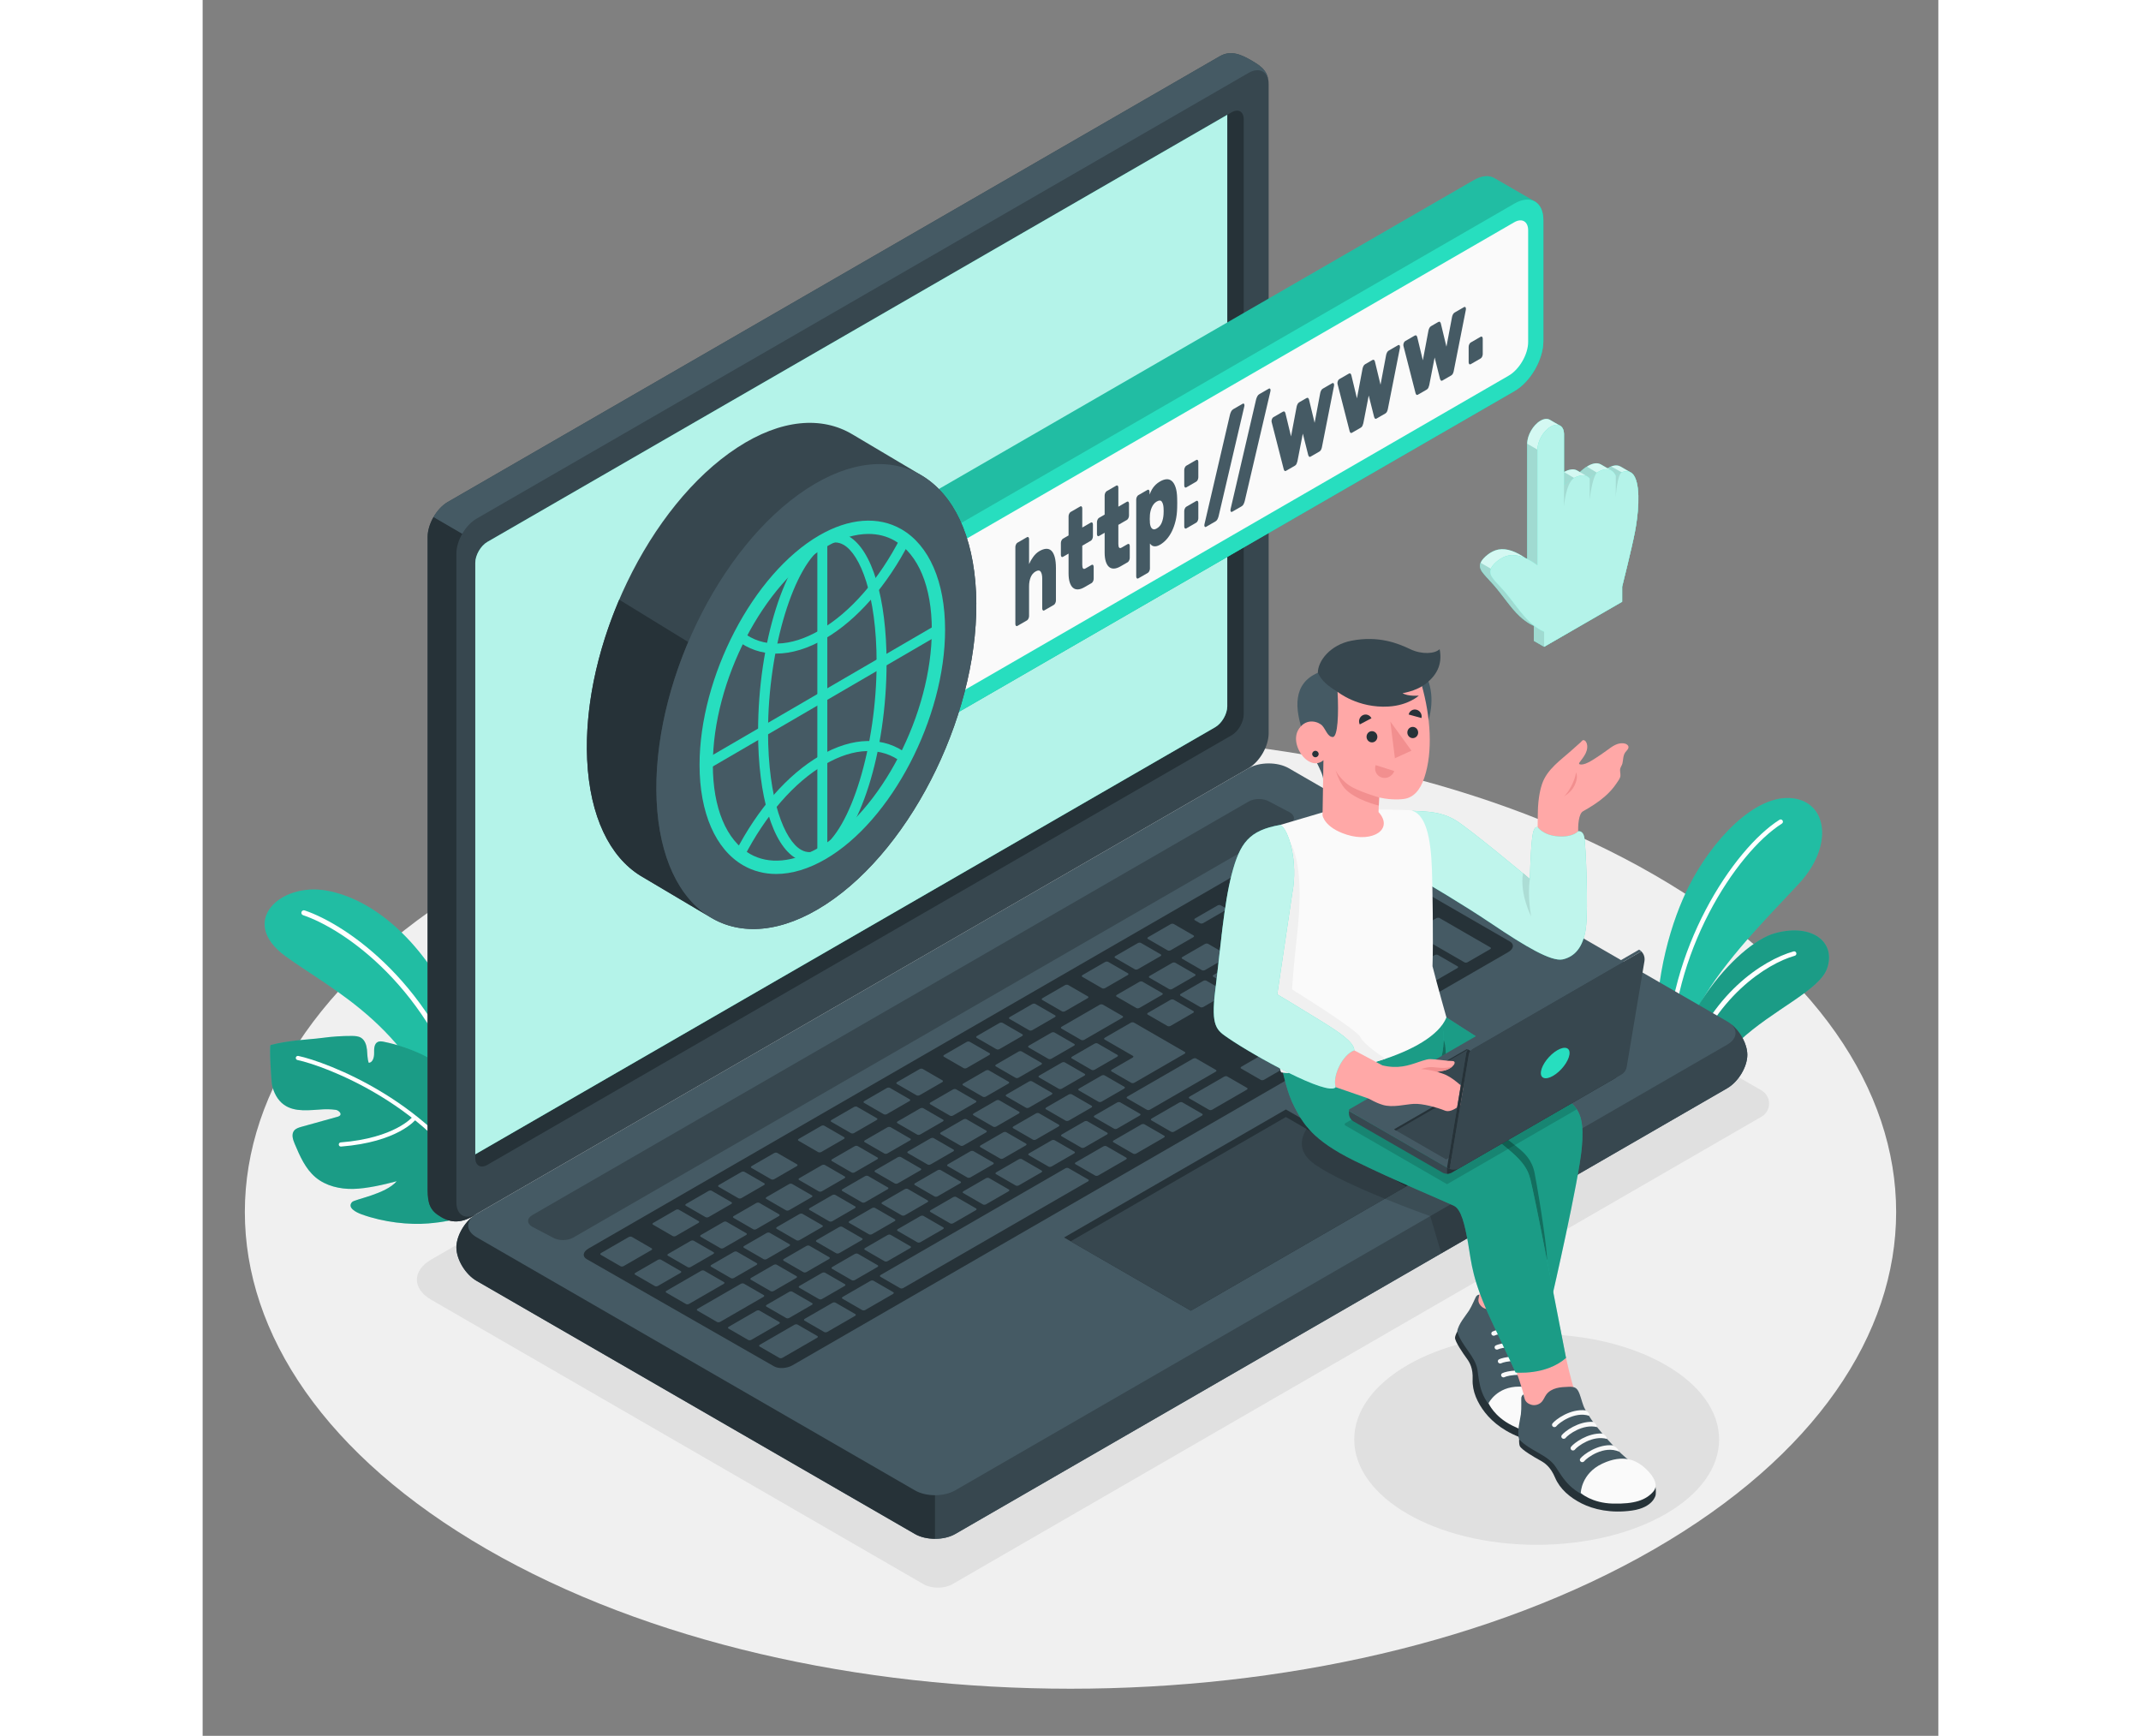 <?xml version="1.0" encoding="utf-8"?>
<!-- Generator: Adobe Illustrator 27.5.0, SVG Export Plug-In . SVG Version: 6.00 Build 0)  -->
<svg width="560px" height="454px" version="1.1" xmlns="http://www.w3.org/2000/svg" xmlns:xlink="http://www.w3.org/1999/xlink" x="0px" y="0px"
	 viewBox="0 0 500 500" style="enable-background:new 0 0 500 500;" xml:space="preserve">
<rect x="0" y="0" width="500" height="500" fill="#808080" stroke="none"/>
<g id="Floor">
	<path id="Floor_7_" style="fill:#F0F0F0;" d="M81.822,446.215c-92.882-53.626-92.882-140.57,0-194.196
		c92.882-53.625,243.475-53.625,336.357,0c92.882,53.625,92.882,140.57,0,194.196S174.704,499.841,81.822,446.215z"/>
</g>
<g id="Shadows">
	<path id="Shadow_11_" style="fill:#E0E0E0;" d="M207.673,456.335L65.869,374.408c-5.532-3.194-5.532-8.421,0-11.615
		l229.604-132.659c2.278-1.315,6.005-1.315,8.283,0l145.284,83.945c2.921,1.688,2.92,5.905-0.002,7.592L215.956,456.335
		C213.678,457.651,209.951,457.651,207.673,456.335z"/>
	<ellipse id="Shadow_14_" style="fill:#E0E0E0;" cx="384.289" cy="414.637" rx="52.556" ry="30.343"/>
</g>
<g id="Plants">
	<g id="Plants_11_">
		<g id="XMLID_28954_">
			<g id="XMLID_28958_">
				<path id="XMLID_28960_" style="fill:#27DEBF;" d="M80.507,326.806c0,0-0.299-21.347-9.169-38.774
					c-8.87-17.427-22.279-29.088-35.635-31.492c-13.355-2.405-25.461,8.899-11.904,18.837c13.557,9.938,38.283,21.165,46.893,54.147
					L80.507,326.806z"/>
				<path id="XMLID_28959_" style="opacity:0.15;" d="M80.507,326.806c0,0-0.299-21.347-9.169-38.774
					c-8.87-17.427-22.279-29.088-35.635-31.492c-13.355-2.405-25.461,8.899-11.904,18.837c13.557,9.938,38.283,21.165,46.893,54.147
					L80.507,326.806z"/>
			</g>
			<path id="XMLID_28957_" style="fill:#FFFFFF;" d="M77.106,320.931c0.049-0.004,0.098-0.012,0.146-0.028
				c0.383-0.112,0.602-0.514,0.489-0.897c-10.723-36.399-36.314-53.699-48.348-57.761c-0.376-0.131-0.787,0.076-0.916,0.453
				c-0.127,0.379,0.075,0.788,0.454,0.915c11.787,3.979,36.868,20.973,47.424,56.8C76.454,320.749,76.773,320.958,77.106,320.931z"
				/>
		</g>
		<g id="Plant_9_">
			<path style="fill:#27DEBF;" d="M81.862,346.95c-4.958,2.852-7.801,4.696-16.895,5.463c-5.425,0.457-12.767-0.312-19.098-2.594
				c-1.687-0.608-4.296-1.939-2.83-3.563c0.758-0.839,9.678-2.255,12.868-6.008c-3.735,0.998-8.646,2.133-12.51,2.217
				c-3.865,0.084-7.885-0.842-10.851-3.322c-2.944-2.462-4.536-6.138-6.027-9.674c-0.509-1.207-0.992-2.687-0.21-3.739
				c0.497-0.668,1.359-0.931,2.161-1.155c3.378-0.941,6.757-1.881,10.135-2.822c2.205-0.47,0.649-1.927-0.186-2.051
				c-1.447-0.215-2.832-0.21-3.674-0.165c-3.87,0.207-8.144,0.936-11.303-1.309c-1.891-1.344-3.006-3.569-3.48-5.84
				c-0.167-0.8-0.833-11.244-0.373-11.369c2.515-0.685,5.15-1.05,7.733-1.346c2.451-0.281,4.84-0.395,7.281-0.724
				c2.757-0.372,5.539-0.555,8.32-0.546c0.944,0.003,1.941,0.043,2.74,0.547c1.097,0.692,1.532,2.075,1.672,3.365
				c0.14,1.289,0.073,2.625,0.521,3.842c1.188-0.103,1.576-1.646,1.545-2.838c-0.031-1.192-0.008-2.678,1.068-3.192
				c0.546-0.261,1.188-0.156,1.78-0.035c3.777,0.774,7.461,1.999,10.948,3.641c1.595,0.751,3.189,1.62,4.337,2.959
				c1.695,1.976,2.196,4.717,2.211,7.321c0.015,2.603-0.389,5.205-0.219,7.803c2.037-1.819,4.871-7.351,5.093-10.072
				c4.38,2.816,6.976,8.621,7.792,16.557c0.538,5.236,0.406,12.134-0.322,17.443C82.065,345.93,82.024,346.857,81.862,346.95z"/>
			<path style="opacity:0.3;" d="M81.862,346.95c-4.958,2.852-7.801,4.696-16.895,5.463c-5.425,0.457-12.767-0.312-19.098-2.594
				c-1.687-0.608-4.296-1.939-2.83-3.563c0.758-0.839,9.678-2.255,12.868-6.008c-3.735,0.998-8.646,2.133-12.51,2.217
				c-3.865,0.084-7.885-0.842-10.851-3.322c-2.944-2.462-4.536-6.138-6.027-9.674c-0.509-1.207-0.992-2.687-0.21-3.739
				c0.497-0.668,1.359-0.931,2.161-1.155c3.378-0.941,6.757-1.881,10.135-2.822c2.205-0.47,0.649-1.927-0.186-2.051
				c-1.447-0.215-2.832-0.21-3.674-0.165c-3.87,0.207-8.144,0.936-11.303-1.309c-1.891-1.344-3.006-3.569-3.48-5.84
				c-0.167-0.8-0.833-11.244-0.373-11.369c2.515-0.685,5.15-1.05,7.733-1.346c2.451-0.281,4.84-0.395,7.281-0.724
				c2.757-0.372,5.539-0.555,8.32-0.546c0.944,0.003,1.941,0.043,2.74,0.547c1.097,0.692,1.532,2.075,1.672,3.365
				c0.14,1.289,0.073,2.625,0.521,3.842c1.188-0.103,1.576-1.646,1.545-2.838c-0.031-1.192-0.008-2.678,1.068-3.192
				c0.546-0.261,1.188-0.156,1.78-0.035c3.777,0.774,7.461,1.999,10.948,3.641c1.595,0.751,3.189,1.62,4.337,2.959
				c1.695,1.976,2.196,4.717,2.211,7.321c0.015,2.603-0.389,5.205-0.219,7.803c2.037-1.819,4.871-7.351,5.093-10.072
				c4.38,2.816,6.976,8.621,7.792,16.557c0.538,5.236,0.406,12.134-0.322,17.443C82.065,345.93,82.024,346.857,81.862,346.95z"/>
			<g>
				<g>
					<path style="fill:#FFFFFF;" d="M81.042,345.963c-0.217,0-0.426-0.118-0.533-0.323c-14.186-27.241-45.57-38.721-53.198-40.304
						c-0.324-0.067-0.533-0.386-0.466-0.71c0.068-0.324,0.392-0.525,0.71-0.466c7.746,1.607,39.614,13.265,54.019,40.925
						c0.153,0.294,0.039,0.656-0.255,0.81C81.23,345.941,81.135,345.963,81.042,345.963z"/>
				</g>
				<g>
					<path style="fill:#FFFFFF;" d="M39.818,330.266c-0.31,0-0.572-0.238-0.598-0.553c-0.025-0.33,0.222-0.619,0.552-0.646
						c15.657-1.229,20.721-7.359,20.771-7.422c0.205-0.26,0.582-0.301,0.842-0.097c0.259,0.206,0.304,0.581,0.1,0.841
						c-0.212,0.269-5.37,6.598-21.618,7.875C39.85,330.266,39.833,330.266,39.818,330.266z"/>
				</g>
			</g>
		</g>
	</g>
	<g id="Plants_8_">
		<g id="XMLID_28976_">
			<g id="XMLID_28994_">
				<path style="fill:#27DEBF;" d="M460.035,254.297c-6.94,7.59-19.67,20.08-27.07,32.14c-0.02,0.03-0.04,0.06-0.05,0.09
					c-2.89,4.73-4.96,9.39-5.53,13.66l-0.52,7.71l-3.17-1.83l-0.53-0.31l-1.31-0.75l0,0c-1.877-1.087-3.055-3.075-3.114-5.243
					c-0.509-18.801,4.515-34.782,9.375-44.455c6.65-13.21,19.109-26.681,29.94-25.361
					C468.125,231.177,469.715,243.717,460.035,254.297z"/>
				<path style="opacity:0.15;" d="M460.035,254.297c-6.94,7.59-19.67,20.08-27.07,32.14c-0.02,0.03-0.04,0.06-0.05,0.09
					c-2.89,4.73-4.96,9.39-5.53,13.66l-0.52,7.71l-3.17-1.83l-0.53-0.31l-1.31-0.75l0,0c-1.877-1.087-3.055-3.075-3.114-5.243
					c-0.509-18.801,4.515-34.782,9.375-44.455c6.65-13.21,19.109-26.681,29.94-25.361
					C468.125,231.177,469.715,243.717,460.035,254.297z"/>
			</g>
			<path style="fill:#FFFFFF;" d="M454.925,237.237c-13.26,8.38-32.19,37.59-31.76,68.52l-1.31-0.75
				c-0.11-31.12,18.98-60.4,32.37-68.87c0.31-0.2,0.71-0.1,0.9,0.21C455.315,236.647,455.225,237.047,454.925,237.237z"/>
		</g>
		<g id="XMLID_28961_">
			<g id="XMLID_28963_">
				<path style="fill:#27DEBF;" d="M467.895,279.077c-2.31,6.27-15.49,11.71-25.22,20.76c-2.557,2.383-4.786,4.84-6.673,7.253
					c-1.883,2.407-5.251,3.048-7.897,1.517l0,0l-1.16-0.67l-0.08-0.04l-3.17-1.83c1.88-7.08,5.26-13.79,9.22-19.54
					c0.01-0.03,0.03-0.06,0.05-0.09c6.44-9.34,14.39-16.09,19.94-17.62C463.815,265.817,470.665,271.547,467.895,279.077z"/>
				<path style="opacity:0.3;" d="M467.895,279.077c-2.31,6.27-15.49,11.71-25.22,20.76c-2.557,2.383-4.786,4.84-6.673,7.253
					c-1.883,2.407-5.251,3.048-7.897,1.517l0,0l-1.16-0.67l-0.08-0.04l-3.17-1.83c1.88-7.08,5.26-13.79,9.22-19.54
					c0.01-0.03,0.03-0.06,0.05-0.09c6.44-9.34,14.39-16.09,19.94-17.62C463.815,265.817,470.665,271.547,467.895,279.077z"/>
			</g>
			<path style="fill:#FFFFFF;" d="M458.625,275.307c-7.97,2.25-23.41,11.97-30.52,33.3l-1.16-0.67
				c7.21-21.59,22.56-31.41,31.33-33.88c0.36-0.1,0.7,0.1,0.8,0.45C459.175,274.857,458.975,275.217,458.625,275.307z"/>
		</g>
	</g>
</g>
<g id="Device">
	<g id="Laptop_2_">
		<g>
			<path id="XMLID_28956_" style="fill:#455A64;" d="M73.099,359.309c0,3.47,2.598,7.782,5.801,9.632l126.287,72.926
				c3.203,1.849,8.397,1.849,11.601,0l222.376-128.389c3.203-1.849,5.8-6.162,5.801-9.632c0-3.47-2.597-7.783-5.8-9.632
				l-126.287-72.926c-3.203-1.85-8.397-1.85-11.601,0L78.899,349.677C75.696,351.526,73.099,355.839,73.099,359.309z"/>
			<path id="XMLID_28955_" style="fill:#37474F;" d="M444.969,303.846c0,3.473-2.6,7.778-5.802,9.629L216.785,441.871
				c-1.601,0.915-3.702,1.383-5.792,1.383v-12.562c2.09,0,4.191-0.468,5.792-1.394l222.381-128.385
				c2.806-1.617,3.156-4.119,1.052-5.96C442.913,297.048,444.969,300.767,444.969,303.846z"/>
			<path id="XMLID_28953_" style="fill:#263238;" d="M210.99,430.698v12.552c-2.103,0-4.206-0.455-5.8-1.38l-126.292-72.93
				c-3.202-1.849-5.8-6.162-5.8-9.631c0-3.255,2.291-7.247,5.211-9.256c-2.599,1.862-2.398,4.595,0.589,6.323l126.292,72.929
				C206.783,430.229,208.887,430.698,210.99,430.698z"/>
		</g>
		<g>
			<path id="XMLID_28952_" style="fill:#37474F;" d="M67.658,349.884c-2.835-2-2.841-4.665-2.841-8.364l-0.001-186.876
				c0-3.699,2.597-8.197,5.8-10.047L292.992,16.208c3.203-1.85,6.158-0.509,9.164,1.226c3.005,1.735,4.921,3.232,4.921,6.931
				v186.876c0,3.699-2.597,8.197-5.801,10.047L78.899,349.677C74.05,352.946,70.744,352.061,67.658,349.884z"/>
			<path style="fill:#263238;" d="M78.899,349.679c-4.848,3.264-8.16,2.381-11.241,0.202c-2.832-1.997-2.841-4.665-2.841-8.361
				V154.647c0-1.853,0.653-3.897,1.689-5.712l8.284,4.819c-1.047,1.805-1.69,3.849-1.69,5.692v186.882
				C73.101,350.025,75.693,351.522,78.899,349.679z"/>
			<path id="XMLID_28951_" style="fill:#455A64;" d="M307.079,24.36c0-3.692-2.6-5.189-5.803-3.348L78.896,149.407
				c-1.601,0.925-3.057,2.516-4.097,4.336l-8.278-4.815h-0.01c1.05-1.82,2.506-3.411,4.108-4.336L292.989,16.207
				c3.203-1.851,6.157-0.512,9.163,1.225C305.156,19.169,307.079,20.668,307.079,24.36z"/>
		</g>
		<g>
			<path id="XMLID_28949_" style="fill:#263238;" d="M82.019,156.096l214.4-123.752c1.922-1.11,3.48-0.21,3.48,2.01V205.76
				c0,2.22-1.558,4.918-3.48,6.028l-214.4,123.749c-1.922,1.11-3.48,0.21-3.48-2.009V162.124
				C78.539,159.904,80.097,157.206,82.019,156.096z"/>
			<path style="fill:#27DEBF;" d="M82.019,156.096c-1.922,1.11-3.48,3.808-3.48,6.028v170.37l213.139-123.021
				c1.922-1.11,3.48-3.808,3.48-6.028V33.072L82.019,156.096z"/>
			<path style="opacity:0.65;fill:#FFFFFF;" d="M82.019,156.096c-1.922,1.11-3.48,3.808-3.48,6.028v170.37l213.139-123.021
				c1.922-1.11,3.48-3.808,3.48-6.028V33.072L82.019,156.096z"/>
		</g>
		<path id="XMLID_28948_" style="fill:#37474F;" d="M94.951,350.019l206.414-119.172c1.602-0.925,4.199-0.925,5.801,0l6.005,3.155
			c1.602,0.925,1.602,2.424,0,3.348L106.726,356.504c-1.602,0.925-4.199,0.924-5.801,0l-5.974-3.136
			C93.349,352.443,93.349,350.944,94.951,350.019z"/>
		<g id="XMLID_8036_">
			<path id="XMLID_28947_" style="fill:#263238;" d="M111.141,359.646l206.412-119.173c1.602-0.925,3.974-1.054,5.3-0.289
				l53.727,31.02c1.325,0.765,1.101,2.135-0.501,3.06L169.906,393.275c-1.602,0.925-3.977,1.058-5.306,0.298l-53.954-30.875
				C109.317,361.937,109.539,360.571,111.141,359.646z"/>
			<path id="XMLID_8037_" style="fill:#455A64;" d="M288.295,290.039l6.463-3.731c0.275-0.159,0.315-0.393,0.09-0.523l-5.701-3.291
				c-0.225-0.13-0.63-0.106-0.905,0.052l-6.463,3.731c-0.274,0.158-0.314,0.392-0.089,0.522l5.701,3.292
				C287.616,290.221,288.021,290.197,288.295,290.039z M279.277,277.37l-6.463,3.731c-0.274,0.159-0.315,0.393-0.09,0.522
				l5.701,3.291c0.225,0.13,0.63,0.106,0.904-0.052l6.463-3.732c0.275-0.158,0.316-0.393,0.09-0.522l-5.701-3.292
				C279.957,277.188,279.552,277.212,279.277,277.37z M258.397,289.425l-10.937,6.314c-0.274,0.158-0.315,0.392-0.09,0.522
				l5.701,3.292c0.225,0.13,0.63,0.106,0.904-0.052l10.937-6.314c0.275-0.158,0.315-0.393,0.09-0.522l-5.7-3.292
				C259.077,289.243,258.672,289.266,258.397,289.425z M269.832,282.823l-6.463,3.732c-0.274,0.158-0.315,0.392-0.089,0.522
				l5.701,3.292c0.224,0.13,0.63,0.107,0.904-0.052l6.463-3.731c0.275-0.159,0.315-0.393,0.09-0.522l-5.701-3.291
				C270.511,282.641,270.106,282.665,269.832,282.823z M244.478,297.461l-6.462,3.731c-0.275,0.159-0.315,0.393-0.09,0.522
				l5.701,3.292c0.225,0.13,0.629,0.107,0.904-0.052l6.463-3.732c0.274-0.158,0.314-0.392,0.089-0.522l-5.7-3.292
				C245.157,297.28,244.752,297.303,244.478,297.461z M235.032,302.915l-6.463,3.731c-0.275,0.158-0.315,0.392-0.09,0.522
				l5.701,3.291c0.225,0.13,0.629,0.107,0.904-0.052l6.463-3.731c0.275-0.159,0.315-0.392,0.09-0.522l-5.701-3.291
				C235.711,302.733,235.307,302.756,235.032,302.915z M258.981,317.316l6.463-3.732c0.274-0.158,0.315-0.392,0.089-0.522
				l-5.701-3.291c-0.225-0.13-0.63-0.107-0.904,0.052l-6.463,3.731c-0.275,0.159-0.315,0.393-0.09,0.523l5.701,3.291
				C258.301,317.498,258.707,317.475,258.981,317.316z M249.536,322.769l6.463-3.731c0.275-0.159,0.315-0.392,0.09-0.522l-5.7-3.291
				c-0.225-0.13-0.63-0.107-0.905,0.052l-6.463,3.731c-0.275,0.159-0.315,0.392-0.09,0.522l5.701,3.292
				C248.856,322.951,249.261,322.928,249.536,322.769z M240.09,328.223l6.463-3.732c0.275-0.158,0.315-0.392,0.09-0.522
				l-5.701-3.292c-0.225-0.13-0.63-0.106-0.904,0.052l-6.463,3.731c-0.275,0.159-0.315,0.392-0.09,0.522l5.701,3.292
				C239.411,328.405,239.815,328.381,240.09,328.223z M230.644,333.676l6.463-3.731c0.275-0.158,0.315-0.392,0.09-0.522
				l-5.701-3.291c-0.225-0.13-0.63-0.107-0.904,0.052l-6.463,3.731c-0.275,0.158-0.315,0.392-0.09,0.522l5.701,3.291
				C229.965,333.858,230.37,333.835,230.644,333.676z M278.85,295.493l6.462-3.732c0.274-0.158,0.315-0.392,0.09-0.522l-5.701-3.292
				c-0.224-0.13-0.63-0.106-0.904,0.052l-6.463,3.731c-0.275,0.159-0.315,0.393-0.091,0.522l5.701,3.292
				C278.17,295.674,278.575,295.651,278.85,295.493z M268.427,311.863l14.417-8.324c0.275-0.159,0.315-0.392,0.09-0.522
				l-14.666-8.468c-0.225-0.13-0.63-0.106-0.904,0.052l-7.457,4.305c-0.275,0.159-0.315,0.392-0.091,0.522l8.152,4.706
				c0.225,0.13,0.184,0.364-0.09,0.522l-5.965,3.445c-0.275,0.158-0.315,0.392-0.09,0.522l5.701,3.292
				C267.747,312.045,268.153,312.021,268.427,311.863z M225.587,308.368l-6.463,3.732c-0.274,0.158-0.315,0.392-0.089,0.522
				l5.701,3.292c0.225,0.13,0.63,0.106,0.904-0.052l6.463-3.731c0.274-0.159,0.315-0.393,0.09-0.522l-5.7-3.292
				C226.266,308.187,225.861,308.21,225.587,308.368z M216.141,313.822l-6.463,3.731c-0.275,0.159-0.315,0.393-0.09,0.523
				l5.701,3.292c0.225,0.13,0.63,0.106,0.904-0.052l6.463-3.731c0.275-0.158,0.315-0.393,0.09-0.522l-5.701-3.291
				C216.82,313.64,216.415,313.664,216.141,313.822z M163.621,371.903c0.225,0.13,0.63,0.106,0.904-0.052l6.463-3.732
				c0.274-0.158,0.315-0.393,0.09-0.522l-5.701-3.291c-0.225-0.13-0.63-0.106-0.905,0.052l-6.462,3.731
				c-0.275,0.159-0.315,0.392-0.09,0.522L163.621,371.903z M140.576,357.449l-6.463,3.731c-0.275,0.159-0.315,0.392-0.09,0.522
				l5.701,3.291c0.225,0.13,0.63,0.107,0.904-0.052l6.463-3.731c0.275-0.159,0.315-0.392,0.09-0.522l-5.701-3.291
				C141.255,357.268,140.85,357.29,140.576,357.449z M152.169,368.161c0.225,0.13,0.63,0.107,0.904-0.052l6.463-3.732
				c0.274-0.158,0.315-0.392,0.09-0.522l-5.701-3.292c-0.225-0.13-0.63-0.106-0.905,0.052l-6.463,3.731
				c-0.275,0.159-0.315,0.392-0.09,0.522L152.169,368.161z M178.462,374.157l6.463-3.731c0.275-0.159,0.315-0.392,0.09-0.522
				l-5.701-3.292c-0.225-0.129-0.63-0.106-0.905,0.052l-6.463,3.731c-0.274,0.158-0.315,0.392-0.09,0.522l5.701,3.291
				C177.782,374.338,178.187,374.316,178.462,374.157z M168.112,379.662c0.224,0.13,0.63,0.107,0.904-0.052l6.463-3.732
				c0.274-0.158,0.315-0.392,0.09-0.522l-5.701-3.292c-0.225-0.13-0.63-0.107-0.904,0.052l-6.463,3.732
				c-0.274,0.158-0.314,0.392-0.089,0.522L168.112,379.662z M150.021,351.996l-6.463,3.731c-0.275,0.159-0.315,0.392-0.09,0.522
				l5.701,3.292c0.225,0.13,0.63,0.107,0.904-0.052l6.463-3.732c0.275-0.158,0.315-0.392,0.09-0.522l-5.701-3.291
				C150.701,351.814,150.296,351.837,150.021,351.996z M197.249,324.729l-6.463,3.731c-0.274,0.159-0.315,0.392-0.09,0.522
				l5.701,3.292c0.225,0.13,0.63,0.107,0.904-0.052l6.463-3.732c0.275-0.158,0.315-0.392,0.09-0.522l-5.701-3.292
				C197.929,324.547,197.524,324.57,197.249,324.729z M159.467,346.543l-6.463,3.731c-0.275,0.158-0.315,0.393-0.09,0.522
				l5.701,3.292c0.225,0.13,0.63,0.107,0.904-0.052l6.463-3.731c0.275-0.159,0.315-0.392,0.09-0.522l-5.7-3.292
				C160.146,346.361,159.742,346.384,159.467,346.543z M206.695,319.275l-6.463,3.732c-0.275,0.158-0.315,0.392-0.089,0.522
				l5.701,3.292c0.225,0.13,0.629,0.107,0.904-0.052l6.463-3.731c0.275-0.159,0.315-0.392,0.09-0.522l-5.701-3.292
				C207.374,319.093,206.969,319.117,206.695,319.275z M187.804,330.182l-6.463,3.731c-0.275,0.158-0.315,0.392-0.09,0.522
				l5.701,3.291c0.224,0.13,0.63,0.107,0.904-0.052l6.462-3.731c0.275-0.158,0.315-0.392,0.09-0.522l-5.701-3.291
				C188.483,330.001,188.078,330.023,187.804,330.182z M178.358,335.635l-6.463,3.732c-0.275,0.158-0.315,0.392-0.09,0.522
				l5.701,3.292c0.225,0.13,0.63,0.106,0.904-0.052l6.463-3.731c0.274-0.159,0.315-0.393,0.09-0.523l-5.701-3.291
				C179.038,335.454,178.632,335.477,178.358,335.635z M168.913,341.089l-6.463,3.731c-0.275,0.159-0.315,0.393-0.09,0.522
				l5.701,3.292c0.225,0.13,0.63,0.106,0.904-0.052l6.463-3.732c0.274-0.158,0.314-0.392,0.089-0.522l-5.701-3.291
				C169.592,340.907,169.187,340.931,168.913,341.089z M211.753,344.584l6.463-3.732c0.275-0.158,0.315-0.393,0.09-0.522
				l-5.701-3.291c-0.225-0.13-0.63-0.106-0.904,0.052l-6.463,3.731c-0.275,0.159-0.314,0.393-0.089,0.523l5.7,3.291
				C211.074,344.766,211.478,344.742,211.753,344.584z M300.157,265.315l-6.463,3.731c-0.275,0.158-0.314,0.392-0.09,0.522
				l5.701,3.291c0.225,0.13,0.63,0.106,0.904-0.052l6.463-3.731c0.275-0.159,0.315-0.392,0.09-0.522l-5.701-3.292
				C300.837,265.133,300.432,265.156,300.157,265.315z M288.723,271.917l-6.463,3.731c-0.275,0.158-0.315,0.392-0.09,0.522
				l5.701,3.292c0.225,0.13,0.63,0.106,0.904-0.052l6.463-3.731c0.275-0.159,0.315-0.393,0.09-0.522l-5.701-3.292
				C289.402,271.735,288.997,271.758,288.723,271.917z M309.602,259.862l-6.462,3.731c-0.274,0.158-0.315,0.392-0.09,0.522
				l5.701,3.291c0.225,0.13,0.63,0.107,0.904-0.052l6.463-3.731c0.275-0.159,0.315-0.393,0.09-0.522l-5.701-3.292
				C310.282,259.68,309.878,259.703,309.602,259.862z M256.976,308.121l6.463-3.731c0.275-0.159,0.315-0.392,0.09-0.523l-5.7-3.292
				c-0.225-0.13-0.63-0.106-0.904,0.052l-6.463,3.731c-0.275,0.158-0.314,0.392-0.09,0.522l5.701,3.291
				C256.296,308.303,256.701,308.28,256.976,308.121z M319.953,254.356c-0.225-0.13-0.63-0.107-0.905,0.051l-6.462,3.731
				c-0.275,0.159-0.315,0.392-0.09,0.522l5.701,3.292c0.224,0.13,0.63,0.107,0.904-0.052l6.463-3.732
				c0.275-0.158,0.315-0.392,0.09-0.522L319.953,254.356z M221.199,339.13l6.463-3.731c0.275-0.159,0.315-0.392,0.09-0.522
				l-5.701-3.292c-0.225-0.13-0.63-0.107-0.904,0.052l-6.463,3.732c-0.275,0.158-0.315,0.392-0.089,0.522l5.701,3.291
				C220.519,339.312,220.924,339.289,221.199,339.13z M337.032,272.253l6.462-3.731c0.275-0.158,0.315-0.393,0.09-0.522
				l-5.701-3.291c-0.225-0.13-0.63-0.107-0.904,0.052l-6.463,3.731c-0.274,0.158-0.315,0.393-0.09,0.522l5.701,3.291
				C336.352,272.435,336.757,272.412,337.032,272.253z M318.621,272.531l6.463-3.732c0.274-0.158,0.315-0.392,0.089-0.522
				l-5.701-3.291c-0.224-0.13-0.63-0.107-0.904,0.052l-6.463,3.731c-0.275,0.159-0.315,0.393-0.09,0.522l5.701,3.291
				C317.941,272.713,318.346,272.689,318.621,272.531z M328.918,259.533c-0.224-0.13-0.63-0.107-0.904,0.052l-6.463,3.732
				c-0.274,0.158-0.314,0.392-0.089,0.522l5.701,3.291c0.225,0.13,0.63,0.107,0.904-0.051l6.463-3.731
				c0.275-0.159,0.315-0.392,0.09-0.522L328.918,259.533z M330.907,258.384l14.666,8.468c0.225,0.13,0.63,0.106,0.904-0.052
				l6.463-3.731c0.275-0.159,0.315-0.393,0.09-0.522l-14.667-8.468c-0.225-0.13-0.63-0.106-0.905,0.052l-6.463,3.731
				C330.722,258.021,330.682,258.255,330.907,258.384z M309.123,270.492l-6.463,3.731c-0.275,0.158-0.315,0.392-0.09,0.522
				l5.701,3.291c0.225,0.13,0.63,0.107,0.904-0.052l6.463-3.731c0.274-0.159,0.315-0.393,0.09-0.522l-5.701-3.292
				C309.802,270.31,309.397,270.333,309.123,270.492z M238.032,311.535l-6.463,3.732c-0.275,0.159-0.315,0.392-0.09,0.522
				l5.701,3.291c0.225,0.13,0.63,0.107,0.904-0.052l6.463-3.731c0.275-0.159,0.315-0.392,0.09-0.522l-5.701-3.292
				C238.711,311.353,238.307,311.377,238.032,311.535z M326.682,277.759c0.224,0.13,0.63,0.106,0.904-0.052l6.463-3.731
				c0.274-0.159,0.315-0.392,0.09-0.522l-5.701-3.292c-0.224-0.13-0.63-0.106-0.904,0.052l-6.463,3.732
				c-0.275,0.158-0.315,0.392-0.09,0.522L326.682,277.759z M247.477,306.082l-6.462,3.731c-0.275,0.159-0.315,0.392-0.09,0.522
				l5.701,3.292c0.225,0.13,0.63,0.107,0.904-0.052l6.463-3.732c0.275-0.158,0.315-0.392,0.09-0.522l-5.701-3.292
				C248.157,305.9,247.752,305.924,247.477,306.082z M173.066,366.449c0.225,0.13,0.63,0.106,0.905-0.052l6.463-3.731
				c0.274-0.159,0.314-0.392,0.089-0.522l-5.701-3.292c-0.225-0.13-0.63-0.107-0.904,0.052l-6.463,3.732
				c-0.275,0.158-0.315,0.392-0.09,0.522L173.066,366.449z M162.467,355.163l-6.463,3.732c-0.274,0.158-0.315,0.392-0.09,0.522
				l5.701,3.291c0.225,0.13,0.63,0.106,0.904-0.052l6.463-3.731c0.275-0.159,0.315-0.392,0.09-0.522l-5.7-3.291
				C163.146,354.981,162.741,355.005,162.467,355.163z M183.416,360.944l6.463-3.731c0.275-0.158,0.315-0.392,0.09-0.522
				l-5.701-3.291c-0.225-0.13-0.63-0.107-0.905,0.052l-6.463,3.731c-0.274,0.158-0.315,0.392-0.09,0.522l5.701,3.291
				C182.737,361.125,183.141,361.102,183.416,360.944z M192.861,355.491l6.463-3.731c0.275-0.159,0.315-0.392,0.09-0.522
				l-5.701-3.292c-0.224-0.13-0.63-0.107-0.904,0.052l-6.463,3.731c-0.274,0.159-0.315,0.393-0.09,0.522l5.701,3.291
				C192.182,355.672,192.587,355.648,192.861,355.491z M202.307,350.037l6.463-3.731c0.275-0.159,0.315-0.392,0.09-0.523
				l-5.701-3.291c-0.225-0.129-0.63-0.106-0.905,0.053l-6.462,3.731c-0.275,0.158-0.315,0.393-0.09,0.522l5.7,3.292
				C201.628,350.219,202.033,350.196,202.307,350.037z M171.912,349.71l-6.462,3.731c-0.275,0.159-0.315,0.392-0.09,0.522
				l5.701,3.291c0.225,0.13,0.63,0.107,0.904-0.052l6.463-3.731c0.275-0.158,0.315-0.393,0.09-0.522l-5.701-3.291
				C172.592,349.528,172.187,349.551,171.912,349.71z M181.358,344.256l-6.463,3.731c-0.275,0.159-0.315,0.392-0.09,0.522
				l5.701,3.292c0.225,0.13,0.63,0.106,0.904-0.052l6.463-3.732c0.274-0.158,0.315-0.392,0.09-0.522l-5.701-3.291
				C182.038,344.074,181.632,344.098,181.358,344.256z M219.141,322.443l-6.463,3.731c-0.275,0.159-0.315,0.393-0.089,0.523
				l5.7,3.291c0.225,0.13,0.63,0.107,0.905-0.052l6.462-3.731c0.275-0.158,0.315-0.393,0.09-0.523l-5.701-3.291
				C219.82,322.261,219.415,322.284,219.141,322.443z M209.695,327.896l-6.463,3.731c-0.274,0.158-0.315,0.393-0.09,0.522
				l5.701,3.292c0.225,0.13,0.63,0.106,0.904-0.052l6.463-3.731c0.275-0.159,0.315-0.393,0.09-0.523l-5.701-3.291
				C210.374,327.714,209.97,327.737,209.695,327.896z M228.586,316.989l-6.463,3.731c-0.275,0.159-0.315,0.392-0.09,0.522l5.7,3.292
				c0.225,0.13,0.63,0.106,0.905-0.052l6.463-3.732c0.275-0.158,0.314-0.392,0.089-0.522l-5.701-3.292
				C229.266,316.807,228.861,316.831,228.586,316.989z M190.804,338.802l-6.463,3.732c-0.275,0.158-0.315,0.393-0.09,0.522
				l5.701,3.291c0.225,0.13,0.63,0.107,0.904-0.052l6.462-3.731c0.275-0.159,0.315-0.393,0.09-0.522l-5.701-3.291
				C191.483,338.621,191.078,338.644,190.804,338.802z M200.249,333.349l-6.463,3.731c-0.274,0.159-0.315,0.392-0.09,0.522
				l5.701,3.292c0.224,0.13,0.63,0.107,0.904-0.052l6.463-3.732c0.275-0.158,0.315-0.392,0.09-0.522l-5.701-3.292
				C200.929,333.168,200.523,333.191,200.249,333.349z M187.907,368.703l6.463-3.731c0.275-0.158,0.315-0.392,0.09-0.522
				l-5.701-3.291c-0.225-0.13-0.629-0.107-0.904,0.052l-6.463,3.731c-0.275,0.159-0.315,0.392-0.09,0.522l5.701,3.292
				C187.228,368.885,187.633,368.862,187.907,368.703z M137.736,366.142l-5.701-3.291c-0.225-0.13-0.63-0.106-0.904,0.052
				l-6.463,3.732c-0.274,0.158-0.315,0.392-0.09,0.522l5.7,3.292c0.225,0.13,0.63,0.106,0.905-0.052l6.463-3.731
				C137.92,366.506,137.96,366.272,137.736,366.142z M150.18,369.309l-5.701-3.291c-0.225-0.13-0.629-0.107-0.904,0.052l-9.943,5.74
				c-0.275,0.158-0.315,0.392-0.09,0.522l5.701,3.291c0.225,0.13,0.629,0.107,0.904-0.052l9.943-5.74
				C150.365,369.673,150.405,369.439,150.18,369.309z M129.342,359.574l-5.701-3.291c-0.225-0.13-0.63-0.107-0.904,0.052
				l-7.954,4.592c-0.274,0.158-0.315,0.393-0.09,0.522l5.7,3.291c0.225,0.13,0.631,0.106,0.904-0.052l7.955-4.592
				C129.527,359.939,129.567,359.704,129.342,359.574z M135.441,356.054c0.224,0.13,0.63,0.106,0.904-0.052l6.463-3.732
				c0.275-0.158,0.315-0.392,0.09-0.522l-5.701-3.292c-0.224-0.13-0.63-0.106-0.905,0.052l-6.462,3.731
				c-0.275,0.159-0.315,0.393-0.09,0.522L135.441,356.054z M161.632,373.051l-5.701-3.292c-0.225-0.129-0.63-0.106-0.904,0.053
				l-12.429,7.175c-0.275,0.159-0.315,0.392-0.09,0.522l5.7,3.292c0.225,0.13,0.63,0.106,0.904-0.052l12.429-7.176
				C161.817,373.414,161.857,373.181,161.632,373.051z M166.124,380.81l-5.701-3.291c-0.224-0.13-0.63-0.107-0.904,0.051
				l-7.954,4.593c-0.275,0.159-0.315,0.393-0.09,0.522l5.701,3.292c0.225,0.13,0.63,0.106,0.904-0.052l7.954-4.592
				C166.308,381.174,166.348,380.94,166.124,380.81z M205.67,315.507c0.224,0.13,0.629,0.107,0.904-0.051l6.463-3.732
				c0.275-0.158,0.315-0.392,0.09-0.522l-5.7-3.291c-0.225-0.13-0.63-0.107-0.905,0.052l-6.462,3.731
				c-0.275,0.159-0.315,0.392-0.09,0.522L205.67,315.507z M186.778,326.414c0.225,0.13,0.63,0.106,0.904-0.052l6.463-3.732
				c0.274-0.158,0.314-0.392,0.089-0.522l-5.7-3.291c-0.225-0.13-0.63-0.107-0.904,0.052l-6.463,3.731
				c-0.275,0.159-0.315,0.392-0.09,0.523L186.778,326.414z M144.886,350.6c0.225,0.13,0.63,0.107,0.904-0.052l6.463-3.731
				c0.274-0.158,0.315-0.393,0.09-0.522l-5.701-3.292c-0.225-0.129-0.63-0.106-0.904,0.052l-6.463,3.731
				c-0.274,0.158-0.315,0.392-0.09,0.522L144.886,350.6z M196.224,320.96c0.225,0.13,0.63,0.107,0.904-0.052l6.463-3.731
				c0.274-0.158,0.315-0.392,0.09-0.522l-5.701-3.291c-0.225-0.129-0.629-0.107-0.904,0.052l-6.463,3.731
				c-0.275,0.158-0.315,0.392-0.09,0.522L196.224,320.96z M177.333,331.868c0.225,0.129,0.63,0.106,0.905-0.053l6.462-3.731
				c0.275-0.158,0.315-0.392,0.09-0.522l-5.7-3.291c-0.225-0.13-0.63-0.107-0.905,0.052l-6.463,3.731
				c-0.275,0.159-0.314,0.393-0.09,0.522L177.333,331.868z M171.377,381.547c-0.226-0.13-0.63-0.107-0.905,0.052l-9.943,5.74
				c-0.275,0.158-0.315,0.392-0.09,0.522l5.701,3.291c0.225,0.13,0.63,0.107,0.904-0.052l9.943-5.74
				c0.275-0.158,0.314-0.392,0.089-0.522L171.377,381.547z M163.777,339.694c0.225,0.13,0.63,0.106,0.904-0.052l6.463-3.731
				c0.275-0.159,0.314-0.393,0.09-0.523l-5.701-3.292c-0.225-0.13-0.63-0.106-0.905,0.052l-6.463,3.731
				c-0.275,0.158-0.315,0.392-0.09,0.522L163.777,339.694z M154.332,345.147c0.225,0.13,0.63,0.107,0.904-0.052l6.463-3.732
				c0.274-0.158,0.315-0.393,0.09-0.522l-5.701-3.291c-0.225-0.13-0.63-0.106-0.904,0.052l-6.463,3.731
				c-0.274,0.159-0.314,0.392-0.089,0.522L154.332,345.147z M346.369,280.515c-0.225-0.13-0.63-0.107-0.904,0.052l-15.908,9.185
				c-0.275,0.158-0.315,0.392-0.091,0.523l5.702,3.291c0.224,0.13,0.629,0.107,0.904-0.052l15.908-9.185
				c0.274-0.158,0.315-0.392,0.09-0.522L346.369,280.515z M325.489,292.57c-0.225-0.13-0.629-0.107-0.904,0.052l-6.463,3.731
				c-0.275,0.159-0.315,0.392-0.09,0.522l5.7,3.291c0.225,0.129,0.63,0.106,0.905-0.052l6.463-3.731
				c0.275-0.158,0.315-0.392,0.09-0.522L325.489,292.57z M197.353,363.25l6.463-3.731c0.274-0.159,0.314-0.393,0.089-0.522
				l-5.7-3.292c-0.225-0.13-0.63-0.107-0.904,0.052l-6.463,3.731c-0.275,0.159-0.315,0.392-0.09,0.522l5.701,3.292
				C196.674,363.432,197.079,363.408,197.353,363.25z M306.598,303.477c-0.225-0.13-0.63-0.106-0.904,0.052l-6.463,3.731
				c-0.275,0.159-0.315,0.392-0.09,0.522l5.701,3.291c0.225,0.13,0.63,0.107,0.904-0.052l6.463-3.732
				c0.275-0.158,0.315-0.392,0.09-0.522L306.598,303.477z M355.815,275.061c-0.225-0.13-0.63-0.107-0.904,0.052l-6.463,3.732
				c-0.274,0.158-0.315,0.393-0.09,0.522l5.7,3.291c0.225,0.13,0.63,0.107,0.904-0.052l6.463-3.731
				c0.275-0.159,0.315-0.392,0.09-0.522L355.815,275.061z M370.962,272.9l-14.667-8.468c-0.225-0.13-0.63-0.107-0.904,0.052
				l-6.463,3.732c-0.275,0.158-0.315,0.392-0.09,0.522l14.666,8.468c0.225,0.13,0.63,0.106,0.904-0.052l6.463-3.732
				C371.146,273.263,371.186,273.029,370.962,272.9z M271.302,323.855c-0.225-0.13-0.63-0.107-0.904,0.052l-7.954,4.592
				c-0.275,0.158-0.315,0.392-0.09,0.522l5.701,3.291c0.225,0.13,0.63,0.107,0.904-0.052l7.954-4.592
				c0.275-0.158,0.315-0.393,0.09-0.522L271.302,323.855z M295.164,310.078c-0.225-0.13-0.63-0.106-0.904,0.052l-9.943,5.741
				c-0.274,0.158-0.314,0.392-0.09,0.522l5.701,3.291c0.225,0.13,0.63,0.106,0.904-0.052l9.943-5.741
				c0.275-0.158,0.315-0.392,0.09-0.522L295.164,310.078z M249.428,336.484c-0.225-0.13-0.63-0.107-0.904,0.052l-53.194,30.712
				c-0.275,0.158-0.315,0.392-0.09,0.522l5.701,3.292c0.225,0.13,0.63,0.107,0.904-0.052l53.194-30.711
				c0.275-0.159,0.315-0.393,0.09-0.523L249.428,336.484z M193.251,368.918c-0.225-0.13-0.63-0.107-0.904,0.052l-7.955,4.592
				c-0.275,0.158-0.315,0.392-0.09,0.522l5.701,3.292c0.225,0.129,0.63,0.106,0.904-0.053l7.955-4.593
				c0.274-0.158,0.314-0.392,0.089-0.521L193.251,368.918z M260.364,330.17c-0.225-0.13-0.629-0.107-0.904,0.052l-7.954,4.592
				c-0.275,0.159-0.315,0.392-0.09,0.522l5.701,3.291c0.224,0.131,0.63,0.107,0.904-0.051l7.954-4.593
				c0.275-0.158,0.315-0.392,0.089-0.522L260.364,330.17z M182.314,375.232c-0.225-0.13-0.63-0.106-0.904,0.052l-7.954,4.592
				c-0.275,0.159-0.315,0.392-0.09,0.522l5.7,3.292c0.225,0.13,0.63,0.107,0.904-0.052l7.954-4.592
				c0.275-0.159,0.315-0.392,0.09-0.523L182.314,375.232z M282.238,317.541c-0.225-0.13-0.629-0.107-0.904,0.052l-7.955,4.592
				c-0.274,0.158-0.315,0.392-0.09,0.522l5.701,3.292c0.224,0.13,0.63,0.107,0.904-0.052l7.954-4.592
				c0.275-0.158,0.315-0.392,0.09-0.522L282.238,317.541z M316.044,298.023c-0.225-0.13-0.63-0.106-0.905,0.052l-6.463,3.731
				c-0.275,0.158-0.314,0.392-0.089,0.522l5.701,3.292c0.225,0.13,0.63,0.106,0.904-0.052l6.463-3.731
				c0.275-0.159,0.315-0.392,0.09-0.523L316.044,298.023z M336.552,282.883l6.463-3.731c0.275-0.159,0.315-0.392,0.09-0.522
				l-5.701-3.291c-0.225-0.13-0.63-0.107-0.904,0.052l-6.463,3.731c-0.274,0.158-0.315,0.392-0.09,0.522l5.701,3.291
				C335.872,283.065,336.278,283.042,336.552,282.883z M297.741,284.586l6.463-3.731c0.275-0.158,0.315-0.392,0.09-0.522
				l-5.701-3.291c-0.225-0.13-0.63-0.107-0.904,0.052l-6.463,3.731c-0.275,0.159-0.315,0.392-0.09,0.522l5.7,3.291
				C297.061,284.767,297.466,284.744,297.741,284.586z M272.918,319.622l18.891-10.907c0.275-0.159,0.315-0.392,0.09-0.522
				l-5.701-3.292c-0.225-0.129-0.629-0.107-0.904,0.052l-18.891,10.907c-0.275,0.158-0.315,0.392-0.09,0.522l5.701,3.291
				C272.239,319.804,272.643,319.781,272.918,319.622z M326.202,288.388c0.224,0.13,0.63,0.107,0.904-0.052l6.463-3.731
				c0.275-0.159,0.315-0.392,0.09-0.523l-5.701-3.292c-0.225-0.13-0.63-0.106-0.904,0.052l-6.463,3.732
				c-0.274,0.158-0.314,0.392-0.09,0.522L326.202,288.388z M318.141,283.161l6.463-3.732c0.274-0.158,0.315-0.392,0.09-0.522
				l-5.701-3.292c-0.225-0.13-0.63-0.107-0.904,0.052l-6.463,3.731c-0.275,0.159-0.315,0.392-0.09,0.522l5.701,3.292
				C317.461,283.342,317.866,283.319,318.141,283.161z M263.472,325.076l6.463-3.732c0.275-0.159,0.315-0.392,0.09-0.522
				l-5.701-3.292c-0.225-0.13-0.63-0.107-0.904,0.052l-6.463,3.732c-0.275,0.158-0.315,0.392-0.09,0.522l5.701,3.292
				C262.793,325.258,263.198,325.234,263.472,325.076z M305.322,300.444c0.225,0.13,0.63,0.106,0.905-0.052l6.463-3.732
				c0.275-0.158,0.315-0.392,0.09-0.522l-5.701-3.292c-0.225-0.13-0.63-0.107-0.904,0.052l-6.463,3.731
				c-0.275,0.159-0.315,0.392-0.09,0.522L305.322,300.444z M216.245,352.343l6.463-3.732c0.274-0.158,0.314-0.392,0.09-0.522
				l-5.701-3.291c-0.225-0.13-0.63-0.107-0.904,0.052l-6.463,3.731c-0.275,0.159-0.314,0.392-0.09,0.522l5.701,3.292
				C215.565,352.525,215.97,352.501,216.245,352.343z M225.69,346.889l6.463-3.731c0.275-0.159,0.315-0.392,0.09-0.522l-5.701-3.292
				c-0.225-0.129-0.629-0.106-0.904,0.052l-6.463,3.731c-0.275,0.158-0.315,0.392-0.09,0.522l5.701,3.291
				C225.011,347.071,225.415,347.048,225.69,346.889z M206.799,357.796l6.463-3.731c0.275-0.158,0.315-0.393,0.09-0.522
				l-5.701-3.291c-0.225-0.13-0.63-0.107-0.904,0.052l-6.463,3.731c-0.275,0.158-0.315,0.392-0.09,0.522l5.701,3.292
				C206.12,357.978,206.524,357.955,206.799,357.796z M244.581,335.983l6.462-3.731c0.275-0.159,0.315-0.393,0.09-0.522
				l-5.701-3.291c-0.225-0.13-0.63-0.106-0.905,0.052l-6.463,3.732c-0.274,0.158-0.315,0.392-0.09,0.522l5.701,3.292
				C243.902,336.164,244.307,336.141,244.581,335.983z M235.136,341.436l6.463-3.731c0.275-0.158,0.315-0.392,0.09-0.522
				l-5.701-3.291c-0.225-0.13-0.63-0.107-0.905,0.052l-6.463,3.731c-0.274,0.159-0.315,0.393-0.09,0.522l5.701,3.292
				C234.456,341.617,234.861,341.595,235.136,341.436z M254.027,330.529l6.463-3.731c0.274-0.158,0.315-0.392,0.09-0.522
				l-5.701-3.291c-0.225-0.13-0.63-0.107-0.904,0.052l-6.463,3.731c-0.274,0.158-0.315,0.392-0.089,0.522l5.7,3.292
				C253.347,330.711,253.752,330.688,254.027,330.529z M306.22,255.039c0.225,0.13,0.63,0.107,0.905-0.052l6.463-3.732
				c0.275-0.158,0.314-0.392,0.089-0.522l-1.517-0.877c-0.225-0.13-0.63-0.106-0.905,0.052l-6.463,3.732
				c-0.273,0.158-0.314,0.392-0.089,0.522L306.22,255.039z M259.096,284.661c0.225,0.13,0.63,0.107,0.904-0.052l6.463-3.731
				c0.274-0.159,0.315-0.393,0.09-0.522l-5.701-3.291c-0.225-0.131-0.63-0.107-0.904,0.051l-6.463,3.732
				c-0.275,0.158-0.315,0.392-0.09,0.522L259.096,284.661z M277.987,273.755c0.224,0.13,0.63,0.106,0.904-0.052l6.463-3.731
				c0.275-0.159,0.315-0.392,0.091-0.523l-5.701-3.291c-0.225-0.13-0.63-0.106-0.904,0.052l-6.463,3.731
				c-0.274,0.158-0.315,0.393-0.09,0.522L277.987,273.755z M247.562,291.321c0.225,0.13,0.629,0.107,0.904-0.052l6.463-3.731
				c0.274-0.158,0.314-0.392,0.09-0.522l-5.701-3.292c-0.225-0.129-0.63-0.106-0.904,0.053l-6.463,3.731
				c-0.275,0.158-0.315,0.392-0.09,0.522L247.562,291.321z M268.541,279.208c0.224,0.13,0.63,0.107,0.905-0.052l6.463-3.732
				c0.274-0.158,0.315-0.392,0.089-0.522l-5.701-3.291c-0.224-0.13-0.629-0.107-0.904,0.052l-6.463,3.731
				c-0.275,0.159-0.315,0.392-0.09,0.522L268.541,279.208z M228.67,302.228c0.225,0.129,0.63,0.106,0.905-0.053l6.463-3.731
				c0.275-0.158,0.315-0.392,0.09-0.523l-5.701-3.291c-0.225-0.13-0.63-0.107-0.904,0.052l-6.463,3.731
				c-0.275,0.159-0.314,0.393-0.09,0.522L228.67,302.228z M238.116,296.774c0.225,0.13,0.63,0.106,0.904-0.052l6.463-3.731
				c0.274-0.158,0.314-0.392,0.089-0.522l-5.7-3.292c-0.225-0.13-0.63-0.106-0.904,0.052l-6.463,3.731
				c-0.275,0.159-0.315,0.392-0.09,0.522L238.116,296.774z M287.329,265.946c0.225,0.13,0.63,0.106,0.905-0.052l6.463-3.732
				c0.274-0.158,0.315-0.392,0.09-0.521l-1.518-0.876c-0.225-0.13-0.63-0.107-0.904,0.051l-6.463,3.732
				c-0.275,0.158-0.315,0.392-0.09,0.522L287.329,265.946z M315.666,249.585c0.225,0.13,0.63,0.107,0.905-0.051l6.463-3.732
				c0.275-0.159,0.315-0.392,0.09-0.522l-1.517-0.877c-0.225-0.129-0.63-0.106-0.904,0.052l-6.463,3.731
				c-0.274,0.158-0.315,0.393-0.09,0.523L315.666,249.585z M327.642,256.499c0.225,0.13,0.63,0.107,0.905-0.052l6.463-3.731
				c0.275-0.159,0.315-0.392,0.09-0.522l-5.701-3.292c-0.224-0.13-0.63-0.107-0.904,0.052l-6.463,3.732
				c-0.275,0.158-0.315,0.392-0.09,0.522L327.642,256.499z M345.997,277.43l6.463-3.732c0.275-0.158,0.315-0.392,0.09-0.522
				l-5.701-3.292c-0.224-0.13-0.63-0.106-0.905,0.052l-6.463,3.731c-0.274,0.159-0.315,0.392-0.09,0.522l5.7,3.292
				C345.318,277.612,345.723,277.588,345.997,277.43z M296.775,260.492c0.225,0.13,0.63,0.107,0.904-0.052l6.463-3.731
				c0.275-0.158,0.315-0.393,0.09-0.522l-1.518-0.876c-0.225-0.13-0.63-0.107-0.904,0.052l-6.463,3.731
				c-0.274,0.159-0.315,0.392-0.09,0.522L296.775,260.492z M219.225,307.681c0.225,0.13,0.63,0.107,0.904-0.052l6.463-3.731
				c0.275-0.159,0.315-0.392,0.09-0.522l-5.701-3.291c-0.225-0.13-0.63-0.107-0.904,0.052l-6.463,3.732
				c-0.274,0.158-0.315,0.392-0.089,0.522L219.225,307.681z"/>
		</g>
		<g>
			<polygon id="XMLID_8035_" style="fill:#263238;" points="248.145,356.458 249.47,357.223 284.667,377.54 347.261,341.401 
				348.564,340.658 312.042,319.577 			"/>
			<polygon style="fill:#37474F;" points="346.677,341.738 312.042,321.756 250.053,357.559 284.667,377.54 			"/>
		</g>
	</g>
</g>
<g id="Browser">
	<g id="Www">
		<g id="www">
			<g>
				<path style="fill:#27DEBF;" d="M386.217,63.423c0-2.635-0.919-4.491-2.408-5.366c-1.507-0.886-10.229-5.917-11.746-6.781
					c-1.503-0.856-3.573-0.725-5.858,0.594L202.95,146.126l0,54.03l11.698,6.753l163.256-94.255
					c4.591-2.651,8.313-9.098,8.313-14.399L386.217,63.423z"/>
				<path style="opacity:0.15;" d="M386.217,63.423c0-2.635-0.919-4.491-2.408-5.366c-1.507-0.886-10.229-5.917-11.746-6.781
					c-1.503-0.856-3.573-0.725-5.858,0.594L202.95,146.126l0,54.03l11.698,6.753l163.256-94.255
					c4.591-2.651,8.313-9.098,8.313-14.399L386.217,63.423z"/>
				<path style="fill:#27DEBF;" d="M377.904,58.624c4.591-2.651,8.313-0.502,8.313,4.8l0,34.832c0,5.302-3.722,11.748-8.313,14.399
					l-163.256,94.255l0-54.03L377.904,58.624z"/>
				<path style="fill:#FAFAFA;" d="M376.228,108.204c3.082-1.78,5.604-6.147,5.604-9.706l0-32.177c0-2.536-1.797-3.574-3.994-2.306
					l-159.904,92.387v43.26L376.228,108.204z"/>
			</g>
			<g>
				<path style="fill:#455A64;" d="M245.805,172.976c0,0.248-0.059,0.495-0.176,0.741c-0.117,0.249-0.256,0.419-0.417,0.512
					l-2.762,1.595c-0.161,0.093-0.3,0.083-0.417-0.03c-0.116-0.111-0.175-0.291-0.175-0.539v-8.54c0-0.967-0.153-1.655-0.46-2.063
					c-0.308-0.406-0.789-0.422-1.447-0.041c-0.658,0.379-1.137,0.949-1.437,1.705c-0.299,0.76-0.449,1.622-0.449,2.589v8.54
					c0,0.248-0.059,0.495-0.176,0.742c-0.116,0.248-0.255,0.418-0.416,0.511l-2.763,1.595c-0.161,0.094-0.3,0.084-0.416-0.029
					c-0.118-0.112-0.176-0.291-0.176-0.539V157.58c0-0.248,0.058-0.495,0.176-0.742c0.116-0.248,0.255-0.418,0.416-0.512
					l2.763-1.595c0.161-0.093,0.3-0.082,0.416,0.03c0.117,0.112,0.176,0.292,0.176,0.539v7.189c0.248-0.615,0.636-1.295,1.162-2.037
					c0.526-0.743,1.132-1.311,1.819-1.709c0.701-0.404,1.345-0.625,1.93-0.658c0.584-0.033,1.085,0.145,1.502,0.534
					c0.416,0.39,0.741,1.001,0.975,1.833c0.234,0.832,0.352,1.913,0.352,3.24V172.976z"/>
				<path style="fill:#455A64;" d="M253.389,162.656c0,0.518,0.073,0.875,0.219,1.071c0.146,0.196,0.388,0.198,0.725,0.004
					l1.753-1.013c0.161-0.092,0.3-0.082,0.417,0.029c0.116,0.113,0.175,0.293,0.175,0.541v3.408c0,0.248-0.059,0.495-0.175,0.742
					c-0.117,0.248-0.256,0.418-0.417,0.512l-2.082,1.201c-0.688,0.398-1.313,0.605-1.875,0.627s-1.041-0.141-1.436-0.487
					c-0.394-0.346-0.701-0.866-0.92-1.561c-0.219-0.694-0.329-1.559-0.329-2.595v-5.672l-1.622,0.938
					c-0.161,0.093-0.3,0.084-0.417-0.029c-0.116-0.112-0.175-0.293-0.175-0.541v-3.408c0-0.248,0.059-0.495,0.175-0.742
					c0.117-0.247,0.256-0.418,0.417-0.512l1.622-0.936v-5.502c0-0.248,0.059-0.495,0.175-0.742c0.117-0.247,0.256-0.418,0.417-0.512
					l2.763-1.594c0.16-0.094,0.299-0.082,0.417,0.029c0.116,0.112,0.175,0.293,0.175,0.539v5.502l2.478-1.43
					c0.16-0.093,0.299-0.082,0.417,0.029c0.116,0.113,0.175,0.293,0.175,0.54v3.409c0,0.248-0.059,0.496-0.175,0.742
					c-0.118,0.249-0.257,0.418-0.417,0.511l-2.478,1.431V162.656z"/>
				<path style="fill:#455A64;" d="M263.781,156.656c0,0.518,0.072,0.875,0.219,1.072c0.147,0.196,0.388,0.197,0.725,0.004
					l1.753-1.013c0.16-0.093,0.299-0.083,0.417,0.028c0.116,0.113,0.175,0.294,0.175,0.541v3.409c0,0.248-0.059,0.495-0.175,0.741
					c-0.118,0.249-0.257,0.419-0.417,0.512l-2.082,1.202c-0.688,0.397-1.313,0.605-1.875,0.626
					c-0.563,0.021-1.041-0.141-1.436-0.486c-0.394-0.346-0.701-0.866-0.92-1.561c-0.219-0.695-0.329-1.561-0.329-2.596v-5.671
					l-1.622,0.936c-0.161,0.094-0.3,0.084-0.417-0.029c-0.116-0.111-0.175-0.292-0.175-0.54v-3.409c0-0.247,0.059-0.494,0.175-0.742
					c0.117-0.246,0.256-0.418,0.417-0.511l1.622-0.936v-5.502c0-0.247,0.059-0.494,0.175-0.742c0.117-0.246,0.256-0.418,0.417-0.511
					l2.763-1.595c0.16-0.093,0.299-0.082,0.417,0.029c0.116,0.113,0.175,0.293,0.175,0.54v5.502l2.478-1.431
					c0.16-0.092,0.299-0.082,0.417,0.03c0.116,0.112,0.175,0.292,0.175,0.54v3.408c0,0.248-0.059,0.496-0.175,0.743
					c-0.118,0.249-0.257,0.417-0.417,0.511l-2.478,1.43V156.656z"/>
				<path style="fill:#455A64;" d="M275.816,156.897c-0.423,0.245-0.796,0.393-1.117,0.443c-0.322,0.051-0.6,0.042-0.833-0.025
					c-0.234-0.068-0.432-0.173-0.593-0.316c-0.16-0.143-0.292-0.287-0.394-0.431v7.189c0,0.247-0.06,0.495-0.176,0.742
					c-0.117,0.248-0.256,0.418-0.416,0.511l-2.764,1.596c-0.16,0.092-0.299,0.082-0.416-0.031c-0.117-0.111-0.176-0.291-0.176-0.539
					v-22.143c0-0.246,0.059-0.494,0.176-0.742c0.117-0.246,0.256-0.418,0.416-0.51l2.653-1.532c0.16-0.093,0.3-0.082,0.417,0.03
					c0.116,0.111,0.175,0.292,0.175,0.539v0.776c0.131-0.3,0.275-0.619,0.428-0.954c0.153-0.338,0.343-0.666,0.569-0.988
					c0.227-0.322,0.505-0.64,0.833-0.953c0.329-0.315,0.735-0.609,1.217-0.889c0.658-0.379,1.279-0.586,1.864-0.621
					c0.585-0.033,1.097,0.145,1.534,0.533c0.439,0.387,0.793,0.988,1.063,1.799c0.271,0.811,0.42,1.873,0.449,3.183
					c0.015,0.329,0.022,0.781,0.022,1.354c0,0.574-0.008,1.033-0.022,1.38c-0.029,1.345-0.179,2.579-0.449,3.703
					c-0.271,1.124-0.624,2.132-1.063,3.026c-0.438,0.895-0.949,1.668-1.534,2.32C277.095,156,276.474,156.518,275.816,156.897z
					 M276.803,148.158c0.043-0.654,0.043-1.285,0-1.89c-0.044-0.762-0.212-1.351-0.505-1.769c-0.292-0.415-0.781-0.426-1.468-0.029
					c-0.322,0.186-0.6,0.426-0.833,0.718c-0.234,0.292-0.429,0.613-0.581,0.96c-0.154,0.348-0.274,0.703-0.362,1.07
					c-0.088,0.365-0.147,0.725-0.175,1.079c-0.03,0.354-0.044,0.757-0.044,1.207c0,0.45,0.014,0.835,0.044,1.155
					c0.028,0.321,0.087,0.613,0.175,0.879c0.088,0.264,0.208,0.48,0.362,0.65c0.152,0.171,0.347,0.268,0.581,0.289
					c0.233,0.023,0.511-0.059,0.833-0.244c0.686-0.396,1.176-0.972,1.468-1.725C276.592,149.756,276.76,148.972,276.803,148.158z"/>
				<path style="fill:#455A64;" d="M286.821,137.481c0,0.248-0.059,0.495-0.175,0.742c-0.117,0.248-0.256,0.418-0.417,0.512
					l-2.871,1.657c-0.162,0.093-0.301,0.083-0.417-0.03c-0.117-0.111-0.175-0.291-0.175-0.539v-4.422
					c0-0.247,0.058-0.494,0.175-0.742c0.116-0.248,0.255-0.418,0.417-0.511l2.871-1.657c0.161-0.094,0.3-0.084,0.417,0.028
					c0.116,0.113,0.175,0.294,0.175,0.54V137.481z M286.821,149.295c0,0.248-0.059,0.494-0.175,0.741
					c-0.117,0.249-0.256,0.419-0.417,0.511l-2.871,1.658c-0.162,0.094-0.301,0.084-0.417-0.029c-0.117-0.113-0.175-0.292-0.175-0.54
					v-4.422c0-0.247,0.058-0.495,0.175-0.743c0.116-0.246,0.255-0.416,0.417-0.51l2.871-1.658c0.161-0.092,0.3-0.082,0.417,0.029
					c0.116,0.113,0.175,0.293,0.175,0.541V149.295z"/>
				<path style="fill:#455A64;" d="M295.942,119.422c0.072-0.289,0.183-0.582,0.328-0.881c0.146-0.298,0.358-0.527,0.637-0.688
					l2.718-1.569c0.131-0.076,0.244-0.068,0.34,0.023c0.095,0.092,0.143,0.238,0.143,0.441c0,0.09-0.015,0.199-0.044,0.329
					l-7.388,31.571c-0.06,0.258-0.162,0.543-0.307,0.853c-0.146,0.309-0.366,0.548-0.658,0.717l-2.675,1.544
					c-0.132,0.076-0.245,0.068-0.34-0.022c-0.096-0.091-0.143-0.239-0.143-0.441c0-0.09,0.015-0.2,0.044-0.33L295.942,119.422z"/>
				<path style="fill:#455A64;" d="M303.462,115.08c0.073-0.289,0.183-0.582,0.329-0.881c0.146-0.298,0.357-0.527,0.636-0.688
					l2.719-1.569c0.131-0.076,0.244-0.068,0.34,0.023c0.095,0.092,0.142,0.238,0.142,0.442c0,0.09-0.014,0.199-0.044,0.329
					l-7.387,31.571c-0.06,0.258-0.162,0.543-0.308,0.853c-0.146,0.31-0.366,0.548-0.657,0.717l-2.676,1.544
					c-0.131,0.076-0.244,0.068-0.339-0.022c-0.096-0.091-0.143-0.239-0.143-0.441c0-0.09,0.014-0.2,0.044-0.33L303.462,115.08z"/>
				<path style="fill:#455A64;" d="M317.953,114.68c0.219-0.126,0.387-0.132,0.504-0.02c0.116,0.111,0.197,0.246,0.241,0.4
					l1.622,6.726l1.623-8.599c0.043-0.205,0.123-0.432,0.241-0.68c0.116-0.247,0.284-0.436,0.504-0.562l2.718-1.569
					c0.147-0.084,0.271-0.077,0.373,0.021c0.103,0.099,0.153,0.261,0.153,0.485c0,0.09-0.007,0.184-0.021,0.282l-3.486,17.641
					c-0.044,0.227-0.12,0.463-0.229,0.705c-0.11,0.244-0.274,0.43-0.494,0.557l-2.499,1.442c-0.219,0.126-0.38,0.13-0.482,0.008
					c-0.102-0.12-0.183-0.266-0.241-0.435l-1.557-6.188l-1.556,7.986c-0.059,0.235-0.14,0.474-0.241,0.712
					c-0.102,0.24-0.264,0.423-0.483,0.55l-2.499,1.442c-0.219,0.127-0.383,0.132-0.493,0.015c-0.109-0.116-0.185-0.264-0.229-0.44
					l-3.486-13.615c-0.015-0.082-0.022-0.167-0.022-0.257c0-0.225,0.052-0.446,0.154-0.663c0.102-0.216,0.226-0.367,0.372-0.451
					l2.719-1.57c0.22-0.126,0.387-0.132,0.505-0.02c0.116,0.111,0.196,0.246,0.24,0.4l1.622,6.726l1.623-8.599
					c0.044-0.205,0.124-0.432,0.241-0.68c0.117-0.247,0.285-0.436,0.504-0.562L317.953,114.68z"/>
				<path style="fill:#455A64;" d="M336.938,103.719c0.22-0.127,0.387-0.133,0.504-0.021c0.117,0.112,0.197,0.247,0.241,0.401
					l1.622,6.725l1.623-8.599c0.043-0.204,0.124-0.432,0.241-0.679c0.117-0.248,0.285-0.436,0.504-0.563l2.719-1.568
					c0.146-0.085,0.271-0.078,0.373,0.021c0.102,0.099,0.152,0.261,0.152,0.485c0,0.09-0.007,0.184-0.02,0.282l-3.486,17.641
					c-0.044,0.228-0.121,0.464-0.23,0.706c-0.109,0.244-0.273,0.429-0.493,0.556l-2.5,1.442c-0.219,0.127-0.379,0.13-0.481,0.008
					c-0.103-0.12-0.183-0.266-0.241-0.434l-1.557-6.189l-1.557,7.986c-0.059,0.236-0.14,0.475-0.241,0.713
					c-0.102,0.24-0.263,0.422-0.483,0.549l-2.499,1.443c-0.22,0.127-0.384,0.131-0.493,0.014c-0.11-0.115-0.187-0.264-0.23-0.439
					l-3.486-13.615c-0.014-0.082-0.021-0.168-0.021-0.258c0-0.225,0.052-0.445,0.154-0.662c0.101-0.217,0.226-0.367,0.372-0.451
					l2.719-1.57c0.219-0.127,0.387-0.133,0.504-0.021s0.197,0.247,0.241,0.401l1.622,6.725l1.623-8.599
					c0.044-0.205,0.123-0.432,0.241-0.679c0.116-0.248,0.284-0.436,0.504-0.563L336.938,103.719z"/>
				<path style="fill:#455A64;" d="M355.925,92.758c0.219-0.127,0.387-0.133,0.504-0.021c0.116,0.113,0.197,0.247,0.241,0.401
					l1.622,6.726l1.623-8.6c0.043-0.204,0.123-0.432,0.241-0.679c0.116-0.247,0.284-0.435,0.504-0.562l2.718-1.569
					c0.147-0.085,0.271-0.077,0.373,0.021c0.103,0.1,0.153,0.262,0.153,0.486c0,0.09-0.007,0.184-0.022,0.281l-3.486,17.641
					c-0.044,0.229-0.12,0.464-0.229,0.707c-0.11,0.244-0.274,0.428-0.494,0.555l-2.499,1.443c-0.219,0.127-0.38,0.129-0.482,0.008
					c-0.102-0.121-0.183-0.266-0.241-0.434l-1.557-6.189l-1.556,7.986c-0.059,0.236-0.14,0.475-0.241,0.713
					c-0.103,0.239-0.264,0.422-0.483,0.549l-2.499,1.443c-0.219,0.126-0.383,0.131-0.493,0.014c-0.109-0.116-0.186-0.264-0.23-0.44
					l-3.486-13.615c-0.015-0.081-0.022-0.167-0.022-0.257c0-0.225,0.052-0.445,0.154-0.663c0.102-0.216,0.226-0.366,0.372-0.451
					l2.719-1.569c0.22-0.127,0.387-0.133,0.505-0.021c0.116,0.113,0.196,0.247,0.24,0.401l1.622,6.726l1.623-8.6
					c0.044-0.205,0.124-0.432,0.241-0.679c0.117-0.247,0.285-0.435,0.504-0.562L355.925,92.758z"/>
				<path style="fill:#455A64;" d="M368.75,101.993c0,0.248-0.059,0.495-0.176,0.742c-0.116,0.248-0.256,0.418-0.416,0.511
					l-2.872,1.658c-0.161,0.093-0.3,0.083-0.417-0.029c-0.117-0.113-0.175-0.292-0.175-0.54v-4.422c0-0.247,0.058-0.495,0.175-0.743
					c0.117-0.247,0.256-0.417,0.417-0.51l2.872-1.658c0.16-0.093,0.3-0.083,0.416,0.029c0.117,0.113,0.176,0.293,0.176,0.54V101.993
					z"/>
			</g>
		</g>
		<g id="World">
			<g id="Check_1_">
				<g id="Circle_1_">
					<path id="XMLID_306_" style="fill:#37474F;" d="M207.444,137.153l0.002-0.004l-0.078-0.048
						c-0.003-0.002-0.005-0.003-0.008-0.005l-20.006-11.877c-0.006-0.004-0.012-0.007-0.018-0.011l-0.11-0.067l-0.002,0.005
						c-8.811-5.312-20.569-4.475-33.215,3.782c-25.406,16.588-44.765,56.823-43.24,89.867c0.76,16.47,6.567,28.042,15.345,33.455
						l-0.002,0.003l0.078,0.047c0.003,0.002,0.007,0.004,0.01,0.006l20.01,11.88c0.003,0.001,0.005,0.003,0.008,0.005l0.093,0.056
						l0.002-0.004c8.814,5.327,20.581,4.495,33.238-3.769c25.405-16.588,44.765-56.823,43.24-89.867
						C222.029,154.137,216.222,142.566,207.444,137.153z"/>
					<path id="XMLID_302_" style="fill:#263238;" d="M145.566,263.778l-19.362-11.473c-0.014,0-0.014,0-0.014,0l-0.085-0.06
						c-8.774-5.426-14.578-16.997-15.336-33.445c-0.68-14.737,2.802-30.895,9.102-45.739l0.127-0.326l19.886,12.202
						c-6.315,14.845-9.783,31.003-9.103,45.74C131.525,246.794,137.102,258.216,145.566,263.778z"/>
					<path id="XMLID_297_" style="fill:#455A64;" d="M179.548,260.474c25.405-16.588,44.765-56.823,43.24-89.867
						c-1.524-33.043-23.356-46.383-48.762-29.794c-25.406,16.588-44.765,56.823-43.24,89.866
						C132.312,263.723,154.143,277.062,179.548,260.474z"/>
				</g>
			</g>
			<g>
				<g>
					<path style="fill:#27DEBF;" d="M165.21,251.748c-3.398,0-6.596-0.822-9.471-2.475c-8.003-4.604-12.594-15.157-12.594-28.957
						c0-25.387,15.434-55.018,34.403-66.054c8.626-5.019,17.055-5.664,23.732-1.823c8.003,4.602,12.594,15.157,12.594,28.957
						c0,25.386-15.434,55.018-34.402,66.054C174.559,250.308,169.709,251.748,165.21,251.748z M191.805,153.799
						c-3.829,0-8.025,1.264-12.332,3.77c-17.922,10.425-32.501,38.573-32.501,62.747c0,12.394,3.891,21.739,10.675,25.642
						c5.442,3.128,12.511,2.487,19.902-1.814c17.921-10.426,32.5-38.574,32.5-62.747c0-12.394-3.891-21.739-10.675-25.642
						C197.102,154.447,194.548,153.799,191.805,153.799z"/>
				</g>
				<g>
					<g>
						<path style="fill:#27DEBF;" d="M165.205,188.268c-4.206,0-8.078-1.31-11.423-3.93l1.77-2.258
							c5.845,4.58,13.743,4.382,22.237-0.562c8.802-5.121,17.073-14.605,23.288-26.705l2.553,1.311
							c-6.464,12.582-15.128,22.481-24.398,27.875C174.342,186.843,169.592,188.268,165.205,188.268z"/>
					</g>
					<g>
						<path style="fill:#27DEBF;" d="M155.944,246.897l-2.553-1.311c6.462-12.581,15.127-22.48,24.397-27.874
							c9.581-5.572,18.617-5.691,25.449-0.34l-1.77,2.258c-5.846-4.578-13.743-4.378-22.236,0.563
							C170.428,225.313,162.158,234.797,155.944,246.897z"/>
					</g>
				</g>
				<g>
					<path style="fill:#27DEBF;" d="M174.807,248.325c-1.329,0-2.632-0.357-3.874-1.072c-6.742-3.878-10.93-17.851-10.93-36.466
						c0-25.663,7.813-50.31,17.786-56.112c2.823-1.642,5.69-1.719,8.3-0.218c6.741,3.878,10.929,17.851,10.929,36.467
						c0,25.662-7.813,50.31-17.785,56.112C177.755,247.895,176.265,248.325,174.807,248.325z M182.207,156.254
						c-0.955,0-1.942,0.3-2.975,0.901c-8.868,5.158-16.36,29.719-16.36,53.632c0,19.701,4.767,31.262,9.49,33.979
						c1.714,0.986,3.49,0.917,5.427-0.21c8.868-5.158,16.359-29.719,16.359-53.632c0-19.702-4.767-31.263-9.49-33.979
						C183.858,156.485,183.045,156.254,182.207,156.254z"/>
				</g>
				<g>
					<rect x="177.076" y="155.915" style="fill:#27DEBF;" width="2.869" height="89.881"/>
				</g>
				<g>
					
						<rect x="139.81" y="199.421" transform="matrix(0.864 -0.503 0.503 0.864 -76.799 117.033)" style="fill:#27DEBF;" width="77.4" height="2.87"/>
				</g>
			</g>
		</g>
	</g>
</g>
<g id="Cursor_1_">
	<g id="Cursor">
		<g>
			<path style="fill:#27DEBF;" d="M412.591,137.483c-0.333-0.693-0.746-1.13-1.194-1.392l0.008-0.001l0-0.001l-2.981-1.721l0,0.008
				c-1.297-0.745-2.881-0.008-3.72,0.507l-1.86-1.074v0c-2.258-1.363-5.395,1.488-6.098,2.173l-0.804-0.464l0,0.001
				c-1.062-0.64-2.507-0.236-3.788,0.412v-10.836c0-1.188-0.408-2.028-1.068-2.441l0.003-0.002l-0.031-0.018
				c-0.017-0.01-0.033-0.02-0.05-0.029l-2.925-1.691c-0.002-0.001-0.004-0.003-0.007-0.004l-0.021-0.012l-0.001,0.002
				c-0.69-0.385-1.636-0.323-2.68,0.28c-2.113,1.22-3.826,4.187-3.826,6.626v33.192c-0.152-0.074-0.304-0.145-0.456-0.212
				c-2.615-1.842-5.359-2.938-7.783-2.507c-2.313,0.411-4.379,2.381-4.979,3.439c-1.266,2.231,0.822,3.63,3.512,6.706
				c2.665,3.048,5.017,6.719,7.445,8.984c2.428,2.265,4.188,2.854,4.188,2.854v4.342l2.954,1.706l22.48-12.979v-4.342
				c0,0,2.79-11.121,3.681-15.769C413.482,148.574,414.305,141.047,412.591,137.483z"/>
			<path style="opacity:0.8;fill:#FFFFFF;" d="M412.591,137.483c-0.333-0.693-0.746-1.13-1.194-1.392l0.008-0.001l0-0.001
				l-2.981-1.721l0,0.008c-1.297-0.745-2.881-0.008-3.72,0.507l-1.86-1.074v0c-2.258-1.363-5.395,1.488-6.098,2.173l-0.804-0.464
				l0,0.001c-1.062-0.64-2.507-0.236-3.788,0.412v-10.836c0-1.188-0.408-2.028-1.068-2.441l0.003-0.002l-0.031-0.018
				c-0.017-0.01-0.033-0.02-0.05-0.029l-2.925-1.691c-0.002-0.001-0.004-0.003-0.007-0.004l-0.021-0.012l-0.001,0.002
				c-0.69-0.385-1.636-0.323-2.68,0.28c-2.113,1.22-3.826,4.187-3.826,6.626v33.192c-0.152-0.074-0.304-0.145-0.456-0.212
				c-2.615-1.842-5.359-2.938-7.783-2.507c-2.313,0.411-4.379,2.381-4.979,3.439c-1.266,2.231,0.822,3.63,3.512,6.706
				c2.665,3.048,5.017,6.719,7.445,8.984c2.428,2.265,4.188,2.854,4.188,2.854v4.342l2.954,1.706l22.48-12.979v-4.342
				c0,0,2.79-11.121,3.681-15.769C413.482,148.574,414.305,141.047,412.591,137.483z"/>
		</g>
		<path style="opacity:0.2;fill:#27DEBF;" d="M392.157,135.968v3.676c0,0,0,0,0.007-0.007c0.117-0.103,1.385-1.2,2.887-1.975
			L392.157,135.968z M405.736,134.37c-0.398,0.158-0.754,0.343-1.029,0.514l0.953,0.555c0.528,0.274,1.015,0.768,1.413,1.55
			c0,0,0.734-0.59,1.701-0.953L405.736,134.37z M398.741,134.405c-0.94,0.59-1.694,1.282-1.996,1.577l1.948,1.132
			c0.034,0.021,0.075,0.034,0.11,0.062c0.281,0.144,0.535,0.363,0.754,0.658c0,0,0,0,0.007-0.007
			c0.089-0.089,0.933-0.953,2.071-1.68L398.741,134.405z M381.548,127.807V161c0.987,0.48,1.982,1.104,2.956,1.824v-33.309
			L381.548,127.807z M392.143,135.962l0.014,0.007v-0.034L392.143,135.962z M382.24,179.112c-2.428-2.263-4.78-5.932-7.441-8.984
			c-2.524-2.887-4.526-4.3-3.703-6.309l-2.956-1.708c-0.823,2.009,1.173,3.422,3.703,6.316c2.668,3.045,5.013,6.714,7.441,8.984
			c2.435,2.263,4.19,2.853,4.19,2.853v4.341l2.956,1.708v-4.341C386.431,181.972,384.668,181.382,382.24,179.112z"/>
		<path style="opacity:0.1;" d="M392.157,135.968v3.676c0,0,0,0,0.007-0.007c0.117-0.103,1.385-1.2,2.887-1.975L392.157,135.968z
			 M405.736,134.37c-0.398,0.158-0.754,0.343-1.029,0.514l0.953,0.555c0.528,0.274,1.015,0.768,1.413,1.55
			c0,0,0.734-0.59,1.701-0.953L405.736,134.37z M398.741,134.405c-0.94,0.59-1.694,1.282-1.996,1.577l1.948,1.132
			c0.034,0.021,0.075,0.034,0.11,0.062c0.281,0.144,0.535,0.363,0.754,0.658c0,0,0,0,0.007-0.007
			c0.089-0.089,0.933-0.953,2.071-1.68L398.741,134.405z M381.548,127.807V161c0.987,0.48,1.982,1.104,2.956,1.824v-33.309
			L381.548,127.807z M392.143,135.962l0.014,0.007v-0.034L392.143,135.962z M382.24,179.112c-2.428-2.263-4.78-5.932-7.441-8.984
			c-2.524-2.887-4.526-4.3-3.703-6.309l-2.956-1.708c-0.823,2.009,1.173,3.422,3.703,6.316c2.668,3.045,5.013,6.714,7.441,8.984
			c2.435,2.263,4.19,2.853,4.19,2.853v4.341l2.956,1.708v-4.341C386.431,181.972,384.668,181.382,382.24,179.112z"/>
		<g>
			<path id="XMLID_8048_" style="fill:#27DEBF;" d="M386.43,186.311v-4.342c0,0-1.76-0.589-4.188-2.854
				c-2.428-2.265-4.78-5.936-7.445-8.984c-2.689-3.076-4.777-4.475-3.512-6.706c0.6-1.057,2.666-3.027,4.979-3.439
				c2.565-0.456,5.489,0.796,8.239,2.835v-33.309c0-2.44,1.713-5.406,3.826-6.626l0,0c2.113-1.22,3.826-0.231,3.826,2.209v14.548
				c0,0,5.272-4.682,7.402-1.811c0,0,5.179-5.426,7.517-0.843c0,0,3.803-3.071,5.517,0.493c1.715,3.564,0.891,11.091,0,15.738
				c-0.891,4.648-3.681,15.769-3.681,15.769v4.342L386.43,186.311z"/>
			<path id="XMLID_272_" style="opacity:0.65;fill:#FFFFFF;" d="M386.43,186.311v-4.342c0,0-1.76-0.589-4.188-2.854
				c-2.428-2.265-4.78-5.936-7.445-8.984c-2.689-3.076-4.777-4.475-3.512-6.706c0.6-1.057,2.666-3.027,4.979-3.439
				c2.565-0.456,5.489,0.796,8.239,2.835v-33.309c0-2.44,1.713-5.406,3.826-6.626l0,0c2.113-1.22,3.826-0.231,3.826,2.209v14.548
				c0,0,5.272-4.682,7.402-1.811c0,0,5.179-5.426,7.517-0.843c0,0,3.803-3.071,5.517,0.493c1.715,3.564,0.891,11.091,0,15.738
				c-0.891,4.648-3.681,15.769-3.681,15.769v4.342L386.43,186.311z"/>
		</g>
		<g id="XMLID_8042_" style="opacity:0.1;">
			<path id="XMLID_8045_" d="M392.155,145.89c0,0,0.48-6.638,2.919-8.217c-0.001,0-0.035,0.01-0.087,0.025
				c-1.552,0.81-2.832,1.945-2.832,1.945v-0.125c-0.027,0.083,0,0.125,0,0.125V145.89z"/>
			<path id="XMLID_8044_" d="M399.557,137.832v6.073c0,0,0.673-6.244,2.073-7.753C400.438,136.912,399.562,137.827,399.557,137.832z
				"/>
			<path id="XMLID_8043_" d="M407.075,136.989L407.075,136.989v6.095c0,0,0.371-6.14,1.693-7.046
				C407.806,136.4,407.079,136.986,407.075,136.989z"/>
		</g>
	</g>
</g>
<g id="Character_1_">
	<g id="Character">
		<path id="Shadow_13_" style="opacity:0.15;" d="M336.526,311.399c-17.271,8.606-25.111,17.649-16.17,23.984
			c8.94,6.335,33.271,14.914,33.271,14.914l3.19,10.723l35.345-20.406v-12.139c0,0-21.808-15.035-30.324-17.931
			C353.322,307.647,346.648,306.355,336.526,311.399z"/>
		<g id="Character_7_">
			<g>
				<g>
					<path id="XMLID_29003_" style="fill:#FFA8A7;" d="M385.263,366.131c0,0-5.338,13.084-5.61,18.245
						c-0.283,5.378-1.583,7.159-0.672,13.009c0.199,1.274,0.868,3.828,1.035,4.862c0.149,0.921-0.197,1.662-1.382,1.907
						c-2.334,0.484-6.21-3.9-8.054-8.67c-1.844-4.77-4.458-15.53-4.621-16.819c-0.157-1.242,0.257-2.788,0.739-3.765
						c0.846-1.714,1.072-1.949,1.072-1.949c0.772-2.341,1.143-6.792,1.793-9.871L385.263,366.131z"/>
					<g>
						<path style="fill:#263238;" d="M361.396,383.568c0,0-0.589,1.074-0.625,1.763c-0.056,1.073,2.367,4.607,3.317,5.894
							c0.95,1.287,1.88,2.899,1.75,6.113c-0.139,3.435,1.378,6.74,3.595,9.572c2.217,2.832,6.066,5.933,11.731,7.677
							c5.665,1.743,7.663-1.095,7.663-1.095s1.757-2.734,0.701-3.854C388.47,408.518,361.396,383.568,361.396,383.568z"/>
						<path id="XMLID_29002_" style="fill:#455A64;" d="M367.771,372.952c-0.172-0.006-0.477-0.055-0.921,0.48
							c-0.168,0.202-1.202,2.75-2.059,4.088c-0.918,1.432-3.107,3.877-3.395,6.049c1.311,4.2,5.251,7.122,5.843,11.087
							c0.591,3.965,0.658,8.567,6.752,13.42c6.094,4.852,12.359,5.354,14.611,4.069c2.252-1.284,2.046-3.697-1.093-8.292
							c-3.332-4.877-5.576-15.444-5.577-15.448c-0.311-1.462-0.472-3.005-0.589-4.494c-0.114-1.447,0.307-2.993,0.42-4.448
							c0.053-0.688,0.08-1.428-0.284-2.015c-0.365-0.586-1.04-0.889-1.676-1.159c-1.016-0.431-2.043-0.866-3.13-1.061
							c-1.087-0.195-2.254-0.133-3.226,0.391c-0.703,0.378-1.278,0.98-2.015,1.286c-0.989,0.409-2.206,0.192-2.992-0.535
							c-1.158-1.071-0.987-2.035-0.81-2.75C367.609,373.599,367.771,372.952,367.771,372.952z"/>
						<path style="fill:#FAFAFA;" d="M370.429,404.185c0,0,2.361-4.801,8.831-4.776c6.47,0.025,8.709,3.317,9.694,5.253
							c1.172,2.306,2.394,6.485-0.277,7.684c-2.885,1.296-6.225,0.895-11.48-1.739C371.943,407.974,370.429,404.185,370.429,404.185
							z"/>
						<g>
							<path style="fill:#FAFAFA;" d="M371.608,384.695c0.183,0.087,0.402,0.093,0.59-0.003c1-0.509,6.288-1.616,9.368,1.242
								c0.399-0.32,0.318-0.905-0.193-1.729c-3.605-2.289-8.61-1.267-9.817-0.651c-0.316,0.161-0.428,0.547-0.251,0.86
								C371.377,384.542,371.484,384.636,371.608,384.695z"/>
							<path style="fill:#FAFAFA;" d="M382.231,389.705c0.222-0.573-0.056-1.457-0.374-1.778c-3.555-1.929-8.206-0.965-9.363-0.376
								c-0.316,0.161-0.427,0.546-0.251,0.86c0.072,0.127,0.178,0.222,0.302,0.281c0.183,0.088,0.402,0.093,0.591-0.003
								C374.108,388.196,379.124,387.152,382.231,389.705z"/>
							<path style="fill:#FAFAFA;" d="M384.87,398.448c0.028-0.791-0.255-1.576-0.827-2.342c-3.591-2.165-8.481-1.165-9.671-0.558
								c-0.316,0.161-0.428,0.547-0.251,0.86c0.072,0.127,0.178,0.222,0.302,0.281c0.183,0.087,0.402,0.093,0.59-0.003
								C376.069,396.149,381.899,394.95,384.87,398.448z"/>
							<path style="fill:#FAFAFA;" d="M373.484,392.692c0.183,0.087,0.402,0.093,0.59-0.003c0.989-0.504,6.168-1.582,9.262,1.153
								c0.141-0.6-0.028-1.244-0.54-1.916c-3.557-1.93-8.207-0.965-9.363-0.375c-0.316,0.161-0.428,0.547-0.251,0.86
								C373.254,392.538,373.361,392.632,373.484,392.692z"/>
						</g>
					</g>
				</g>
				<g id="XMLID_28999_">
					<path id="XMLID_29001_" style="fill:#FFA8A7;" d="M391.013,382.199c0,0,2.646,15.959,5.588,22.151
						c2.942,6.192,4.454,9.182,8.507,13.867c0.883,1.02,2.893,2.916,3.614,3.741c0.643,0.735,0.747,1.584-0.168,2.458
						c-1.803,1.724-9.444,2.133-13.726-1.078c-4.282-3.21-8.182-10.048-10.735-12.632c-0.96-0.971-1.863-1.963-2.722-3.017
						c-0.828-1.016-0.601-1.981-0.675-3.118c-0.036-0.55,0.044-2.051,0.044-2.051c-0.585-2.687-2.171-6.904-3.013-9.523
						L391.013,382.199z"/>
					<g>
						<path style="fill:#263238;" d="M379.231,414.579c0,0-0.078,1.28,0.196,1.947c0.427,1.04,4.298,3.302,5.772,4.096
							c1.474,0.793,3.074,1.904,4.387,5.003c1.402,3.312,4.314,5.763,7.678,7.453c3.363,1.689,8.39,2.905,14.53,2.025
							c6.139-0.881,6.762-4.459,6.762-4.459s0.441-3.372-1.059-3.96C415.996,426.095,379.231,414.579,379.231,414.579z"/>
						<path id="XMLID_29000_" style="fill:#455A64;" d="M380.521,401.686c-0.166,0.071-0.476,0.16-0.657,0.865
							c-0.069,0.267,0.091,3.139-0.123,4.788c-0.229,1.764-1.208,5.056-0.511,7.24c3.117,3.388,8.151,4.394,10.482,7.882
							c2.331,3.488,4.45,7.813,12.384,9.683c7.934,1.87,14.086-0.454,15.644-2.676c1.557-2.221,0.284-4.412-4.738-7.358
							c-5.331-3.127-12.175-12.123-12.178-12.127c-0.947-1.245-1.789-2.633-2.565-3.99c-0.755-1.319-1.046-2.97-1.589-4.397
							c-0.257-0.675-0.562-1.387-1.169-1.779c-0.607-0.392-1.382-0.377-2.104-0.348c-1.154,0.046-2.32,0.094-3.435,0.395
							c-1.115,0.301-2.192,0.881-2.878,1.811c-0.496,0.672-0.771,1.498-1.333,2.117c-0.753,0.829-2.002,1.167-3.07,0.83
							c-1.574-0.496-1.843-1.484-1.995-2.241C380.658,402.37,380.521,401.686,380.521,401.686z"/>
						<path style="fill:#FAFAFA;" d="M396.989,430.054c0,0,0.09-5.597,6.223-8.464c6.134-2.867,9.723-0.752,11.52,0.641
							c2.139,1.658,5.162,5.067,3.171,7.395c-2.151,2.514-5.491,3.628-11.64,3.482C400.113,432.963,396.989,430.054,396.989,430.054
							z"/>
						<g>
							<path style="fill:#FAFAFA;" d="M389.398,411.084c0.212,0.001,0.422-0.091,0.557-0.267c0.719-0.929,5.228-4.338,9.42-3.009
								c0.234-0.481-0.104-0.999-0.955-1.55c-4.434-0.556-8.714,2.647-9.58,3.768c-0.227,0.294-0.161,0.709,0.147,0.926
								C389.111,411.042,389.254,411.084,389.398,411.084z"/>
							<path style="fill:#FAFAFA;" d="M401.689,411.08c-0.046-0.641-0.704-1.354-1.147-1.516c-4.226-0.238-8.196,2.753-9.028,3.827
								c-0.227,0.294-0.161,0.707,0.147,0.926c0.125,0.088,0.268,0.13,0.411,0.131c0.213,0.001,0.422-0.091,0.558-0.266
								C393.327,413.28,397.608,410.052,401.689,411.08z"/>
							<path style="fill:#FAFAFA;" d="M408.091,418.174c-0.327-0.761-0.946-1.378-1.829-1.846c-4.365-0.445-8.546,2.686-9.401,3.792
								c-0.227,0.294-0.161,0.709,0.147,0.926c0.125,0.088,0.268,0.13,0.412,0.131c0.212,0.001,0.422-0.091,0.558-0.267
								C398.735,419.93,403.717,416.191,408.091,418.174z"/>
							<path style="fill:#FAFAFA;" d="M394.746,417.813c0.212,0.001,0.422-0.091,0.557-0.267c0.711-0.918,5.13-4.252,9.279-3.046
								c-0.135-0.631-0.583-1.165-1.367-1.572c-4.228-0.238-8.197,2.753-9.028,3.827c-0.227,0.294-0.161,0.709,0.147,0.926
								C394.459,417.77,394.602,417.812,394.746,417.813z"/>
						</g>
					</g>
				</g>
				<g>
					<path style="fill:#27DEBF;" d="M355.802,291.319c6.543,4.796,29.33,17.95,38.583,26.515c2.673,2.474,3.553,5.731,2.895,12.83
						c-0.892,9.634-8.463,42.466-8.463,42.466c-1.042,1.854-2.877-1.663-2.877-1.663l-36.108-45.842L355.802,291.319z"/>
					<path style="opacity:0.3;" d="M355.802,291.319c6.543,4.796,29.33,17.95,38.583,26.515c2.673,2.474,3.553,5.731,2.895,12.83
						c-0.892,9.634-8.463,42.466-8.463,42.466c-1.042,1.854-2.877-1.663-2.877-1.663l-36.108-45.842L355.802,291.319z"/>
					<path style="opacity:0.3;" d="M387.25,362.907c-8.355-6.981-35.343-49.563-35.343-49.563s0.007-0.007,0.014-0.013
						c3.675-3.105,5.571-13.871,5.571-13.871c1.457,4.154-0.082,10.418-1.213,12.708c2.125,1.839,14.133,11.714,22.474,18.317
						c2.092,1.656,4.231,3.701,4.948,7.469C385.419,346.986,387.447,361.08,387.25,362.907z"/>
				</g>
				<g id="XMLID_28998_">
					<path style="fill:#27DEBF;" d="M355.802,291.319L355.802,291.319l-46.481,10.29c2.27,8.531,2.917,12.938,5.286,17.431
						c2.377,4.508,5.009,9.315,17.099,15.268c11.639,5.73,25.857,11.633,28.702,12.986c2.143,1.02,3.165,5.306,4.134,10.863
						c1.015,5.829,1.107,10.39,6.874,22.622c5.645,11.978,6.799,14.566,6.799,14.566s8.735,0.908,14.532-4.193
						c0,0-7.91-41.067-9.597-48.46c-0.942-4.13-0.961-6.306-6.088-10.844c-4.395-3.89-24.026-18.749-24.026-18.749
						S360.832,302.628,355.802,291.319z"/>
					<path style="opacity:0.3;" d="M355.802,291.319L355.802,291.319l-46.481,10.29c2.27,8.531,2.917,12.938,5.286,17.431
						c2.377,4.508,5.009,9.315,17.099,15.268c11.639,5.73,25.857,11.633,28.702,12.986c2.143,1.02,3.165,5.306,4.134,10.863
						c1.015,5.829,1.107,10.39,6.874,22.622c5.645,11.978,6.799,14.566,6.799,14.566s8.735,0.908,14.532-4.193
						c0,0-7.91-41.067-9.597-48.46c-0.942-4.13-0.961-6.306-6.088-10.844c-4.395-3.89-24.026-18.749-24.026-18.749
						S360.832,302.628,355.802,291.319z"/>
				</g>
			</g>
			<g>
				<path style="fill:#FFA8A7;" d="M409.228,214.105c-0.782-0.078-1.587,0.125-2.303,0.463c-0.849,0.4-1.6,0.979-2.356,1.536
					c-1.156,0.851-2.342,1.661-3.556,2.426c-1.081,0.682-2.219,1.445-3.505,1.657c-0.431,0.071-1.349,0.086-0.88-0.567
					c0.612-0.853,1.299-1.663,1.756-2.607c0.457-0.945,0.662-2.075,0.259-3.043c-0.122-0.292-0.311-0.575-0.598-0.708
					c-0.407-0.187-0.614,0.03-0.847,0.296c-0.245,0.281-0.539,0.519-0.82,0.768c-0.58,0.512-1.16,1.025-1.733,1.546
					c-3.344,3.037-7.41,5.67-8.842,10.059c-0.207,0.635-1.154,3.529-1.184,8.347c-0.03,4.819-0.315,21.59-0.315,21.59
					s-13.32-11.203-19.097-16.03c-2.785-2.328-6.678-5.154-10.968-5.561c-3.035-0.288-4.807-0.27-4.807-0.27l9.085,22.023
					c0,0,17.178,12.78,25.414,17.18c7.433,3.971,11.047,1.111,11.945-0.973c1.489-3.454,3.017-5.073,0.922-24.352
					c-0.15-1.492-0.335-5.76-0.503-7.25c-0.216-3.112,0.136-6.274,1.342-6.95c2.218-1.243,4.39-2.598,6.302-4.274
					c1.259-1.103,2.403-2.349,3.331-3.745c0.389-0.585,1.067-1.435,1.14-2.151c0.074-0.725-0.244-1.493-0.024-2.209
					c0.15-0.489,0.479-0.887,0.602-1.409c0.251-1.063,0.159-2.282,0.835-3.202c0.372-0.506,0.991-0.962,0.905-1.584
					c-0.068-0.498-0.581-0.812-1.069-0.931C409.517,214.143,409.373,214.119,409.228,214.105z"/>
				<path style="fill:#F28F8F;" d="M395.64,222.47c-0.374,2.599-2.229,5.846-3.473,6.936c0,0,2.077-1.179,2.952-2.993
					C396.079,224.427,395.97,223.417,395.64,222.47z"/>
				<path style="fill:#27DEBF;" d="M348.515,233.559c4.637,0.202,8.25,0.305,12.203,2.587c3.953,2.282,21.607,17.06,21.607,17.06
					s0.174-7.523,0.626-11.487c0.313-2.747,0.768-3.611,1.626-3.474c0,0,1.531,2.348,5.868,2.673
					c4.338,0.325,5.796-1.475,5.796-1.475s1.265-0.298,1.72,1.475c0.455,1.773,1.273,20.991,0.482,26.529
					c-0.792,5.538-3.273,8.111-6.599,8.89c-3.326,0.78-11.036-3.882-20.294-10.108c-9.259-6.227-19.313-12.031-19.313-12.031
					L348.515,233.559z"/>
				<path style="opacity:0.7;fill:#FFFFFF;" d="M348.515,233.559c4.637,0.202,8.25,0.305,12.203,2.587
					c3.953,2.282,21.607,17.06,21.607,17.06s0.174-7.523,0.626-11.487c0.313-2.747,0.768-3.611,1.626-3.474
					c0,0,1.531,2.348,5.868,2.673c4.338,0.325,5.796-1.475,5.796-1.475s1.265-0.298,1.72,1.475
					c0.455,1.773,1.273,20.991,0.482,26.529c-0.792,5.538-3.273,8.111-6.599,8.89c-3.326,0.78-11.036-3.882-20.294-10.108
					c-9.259-6.227-19.313-12.031-19.313-12.031L348.515,233.559z"/>
				<path style="opacity:0.1;" d="M382.325,253.206c-0.753,5.158,0.381,10.789,0.381,10.789s-3.386-6.542-2.342-12.531
					L382.325,253.206z"/>
			</g>
			<g>
				<path id="XMLID_28996_" style="fill:#FAFAFA;" d="M310.398,237.62c-0.764,4.051-8.461,42.549,0.293,71.257
					c15.764,1.859,43.45-5.378,47.601-15.811c0,0-2.797-9.9-4.01-14.741c0.257-7.943-0.002-23.1-0.163-27.79
					c-0.318-9.294-1.769-16.483-6.38-17.162c0,0-9.259-0.366-14.862-0.137c-4.84,0.198-8.477,0.25-8.477,0.25L310.398,237.62z"/>
				<path style="fill:#F0F0F0;" d="M333.553,298.811c-1.018-2.259-19.73-13.812-19.73-13.812s0.285-5.351,1.399-15.198
					c1.115-9.847,1.443-21.648-2.105-27.579l-3.579,0.14c-2.023,11.944-6.136,42.613,1.152,66.515
					c8.405,0.991,20.197-0.604,30.006-3.89C338.888,303.773,334.364,300.611,333.553,298.811z"/>
				<g>
					<path style="fill:#455A64;" d="M322.778,224.45c0.031-1.991-3.787-7.943-5.515-12.649c-2.89-7.871-3.143-14.936,3.99-18.004
						c0,0,4.46-7.69,15.703-8.073c11.243-0.383,19.885,9.108,16.151,21.796L322.778,224.45z"/>
					<g id="XMLID_28983_">
						<g id="XMLID_28990_">
							<path id="XMLID_28992_" style="fill:#FFA8A7;" d="M325.557,212.291c-1.468-0.001-2.002-2.108-3.01-3.24
								c-1.007-1.131-4.481-2.405-6.718,0.834c-2.077,3.008-0.059,7.341,2.209,9.018c2.855,2.112,4.824,0.074,4.824,0.074
								l-0.259,15.89c0,0,0.506,3.523,6.996,5.568c7.496,2.362,13.597-1.585,9.132-6.53l0.166-4.187
								c2.129,0.481,5.038,0.74,7.247,0.404c2.5-0.38,4.503-2.263,5.788-6.118c2.508-7.525,1.812-17.561-0.778-26.723
								c-2.473,1.956-13.919,5.624-24.228,1.988C327.294,205.598,326.991,212.291,325.557,212.291z"/>
							<path style="fill:#263238;" d="M321.483,217.196c0,0.514-0.417,0.93-0.93,0.93c-0.514,0-0.93-0.416-0.93-0.93
								c0-0.514,0.417-0.93,0.93-0.93C321.067,216.266,321.483,216.682,321.483,217.196z"/>
							<path id="XMLID_28991_" style="fill:#F28F8F;" d="M338.899,229.719c0,0-6.256-1.826-8.723-3.557
								c-1.821-1.277-3.444-3.31-3.837-4.377c0,0,0.937,3.354,2.643,5.293c2.986,3.393,9.835,4.96,9.835,4.96L338.899,229.719z"/>
						</g>
						<g id="XMLID_28984_">
							<path id="XMLID_28989_" style="fill:#263238;" d="M338.396,212.205c0.016,0.893-0.667,1.629-1.527,1.643
								c-0.86,0.014-1.571-0.699-1.587-1.593c-0.017-0.894,0.667-1.629,1.527-1.643
								C337.668,210.599,338.379,211.312,338.396,212.205z"/>
							<path id="XMLID_28987_" style="fill:#263238;" d="M336.694,206.894l-3.366,1.774c-0.473-0.966-0.102-2.147,0.827-2.637
								C335.085,205.542,336.222,205.928,336.694,206.894z"/>
							<path id="XMLID_28988_" style="fill:#F28F8F;" d="M337.907,220.39l5.355,1.707c-0.528,1.499-2.155,2.332-3.633,1.86
								C338.149,223.486,337.379,221.889,337.907,220.39z"/>
							<path id="XMLID_28986_" style="fill:#263238;" d="M351.105,206.827l-3.698-1.013c0.243-1.04,1.269-1.656,2.29-1.376
								C350.718,204.717,351.348,205.787,351.105,206.827z"/>
							<path id="XMLID_28985_" style="fill:#263238;" d="M350.148,210.977c0.017,0.893-0.667,1.629-1.527,1.642
								c-0.86,0.013-1.571-0.699-1.587-1.593c-0.017-0.893,0.667-1.629,1.527-1.643C349.421,209.37,350.131,210.083,350.148,210.977
								z"/>
						</g>
					</g>
					<path style="fill:#37474F;" d="M351.871,197.282c3.457-2.464,5.38-5.758,4.462-10.294c-1.348,1.355-5.129,1.597-8.438,0.019
						c-3.528-1.684-9.125-3.969-16.957-2.453c-6.108,1.182-9.685,5.827-9.685,9.243c1.195,2.445,2.839,3.747,5.676,5.473
						c0,0,5.857,4.792,14.74,4.243c5.714-0.353,8.679-3.14,8.679-3.14s-3.193,0.281-4.687-0.711
						C345.661,199.661,349.287,199.123,351.871,197.282z"/>
					<g id="XMLID_28981_">
						<polygon id="XMLID_28982_" style="fill:#F28F8F;" points="343.451,218.405 348.22,216.229 342.126,207.826 						"/>
					</g>
				</g>
			</g>
			<g id="Laptop_1_">
				<path style="opacity:0.15;" d="M395.834,319.535c-0.406-0.62-0.885-1.18-1.449-1.701c-5.558-5.145-15.997-11.944-24.868-17.594
					l-40.356,23.303c-0.247,0.143-0.247,0.5,0,0.642l29.308,16.924L395.834,319.535z"/>
				<g id="XMLID_28964_">
					<g>
						<g id="XMLID_28980_">
							<path style="fill:#37474F;" d="M408.07,307.686v0.652c0,0.956-0.509,1.841-1.34,2.323l-46.922,27.089
								c-0.411,0.241-0.88,0.355-1.335,0.355c-0.465,0-0.929-0.116-1.349-0.357l-25.576-14.718
								c-0.822-0.474-1.337-1.367-1.337-2.323v-0.903h0.006v0.009c0,0.116,0.054,0.223,0.17,0.295l28.087,16.22L408.07,307.686z"/>
						</g>
						<g id="XMLID_28979_">
							<path style="fill:#263238;" d="M358.47,336.323v1.785c0.461,0,0.925-0.117,1.339-0.357l46.922-27.089
								c0.831-0.479,1.343-1.367,1.343-2.325v-0.653L358.47,336.323z"/>
						</g>
						<g id="XMLID_28978_">
							<path style="fill:#455A64;" d="M408.074,307.684l-27.821-16.061c-0.495-0.285-1.104-0.285-1.599,0l-48.266,27.87
								c-0.237,0.137-0.237,0.479,0,0.616l28.082,16.216L408.074,307.684z"/>
						</g>
						<g>
							<g id="XMLID_28972_">
								<polygon style="fill:#37474F;" points="358.214,333.962 343.208,325.308 387.086,299.975 402.169,308.585 								"/>
							</g>
							<g id="XMLID_28971_">
								<polygon style="fill:#263238;" points="402.169,308.584 401.596,308.914 387.084,300.634 343.783,325.639 343.211,325.309 
									387.084,299.974 								"/>
							</g>
						</g>
						<g>
							<g id="XMLID_28970_">
								<polygon style="fill:#263238;" points="350.839,309.887 351.116,310.047 358.47,314.292 371.55,306.741 371.822,306.585 
									364.19,302.18 								"/>
							</g>
							<g id="XMLID_28969_">
								<polygon style="fill:#37474F;" points="351.116,310.047 358.47,314.292 371.55,306.741 364.19,302.495 								"/>
							</g>
						</g>
					</g>
					<g id="Arm_5_">
						<path style="fill:#FFA8A7;" d="M365.073,315.143c-2.105-2.087-5.157-4.98-7.722-5.83c-0.331-0.106-0.829-0.338-1.803-0.561
							c0.884-0.174,1.773-0.236,2.636-0.527c0.856-0.288,1.673-0.762,2.227-1.476c0.223-0.287,0.38-0.746,0.099-0.976
							c-0.102-0.083-0.234-0.13-0.365-0.134c-1.922-0.058-3.437-0.357-5.182-0.483c-0.762-0.055-1.619-0.157-2.354,0.043
							c-0.716,0.195-1.43,0.403-2.132,0.646c-3.188,1.103-6.095,2.096-10.609,1.044l-8.122-4.333c0,0-1.735-0.434-4.293,3.897
							c-2.558,4.331-1.063,6.709-1.063,6.709l9.123,3.15c0,0,0,0,0-0.001c0.045,0.017,0.085,0.033,0.132,0.051
							c1.004,0.376,1.907,1.16,4.305,1.896c2.843,0.872,6.48-0.16,8.95-0.291c2.47-0.132,6.657,1.01,8.948,1.94
							c2.291,0.93,5.042-2.599,6.191-2.174C365.188,318.158,367.178,317.229,365.073,315.143z"/>
						<path style="fill:#F28F8F;" d="M354.484,307.393c-1.664-0.169-3.497,0.566-3.497,0.566s2.054,0.043,4.561,0.794
							c0.884-0.174,1.773-0.236,2.636-0.527c0.756-0.255,1.481-0.654,2.021-1.236C358.823,307.929,356.146,307.562,354.484,307.393z
							"/>
						<g>
							<path style="fill:#27DEBF;" d="M310.398,237.62c2.311,0.913,5.318,10.547,3.466,19.817l-4.302,28.986
								c0,0,5.27,3.12,12.665,7.7c5.125,3.174,9.518,6.084,9.52,8.435c-3.356,1.206-6.372,7.385-5.356,10.606
								c-2.292,2.716-23.45-9.013-30.848-14.073c-3.43-2.346-5.159-3.271-3.839-13.861c1.46-11.721,2.461-24.742,4.745-33.431
								C298.83,242.728,301.483,239.207,310.398,237.62z"/>
							<path style="opacity:0.7;fill:#FFFFFF;" d="M310.398,237.62c2.311,0.913,5.318,10.547,3.466,19.817l-4.302,28.986
								c0,0,5.27,3.12,12.665,7.7c5.125,3.174,9.518,6.084,9.52,8.435c-3.356,1.206-6.372,7.385-5.356,10.606
								c-2.292,2.716-23.45-9.013-30.848-14.073c-3.43-2.346-5.159-3.271-3.839-13.861c1.46-11.721,2.461-24.742,4.745-33.431
								C298.83,242.728,301.483,239.207,310.398,237.62z"/>
						</g>
					</g>
					<g>
						<g id="XMLID_28968_">
							<path style="fill:#37474F;" d="M359.226,336.719c0.888,0.343,1.897,0.277,2.738-0.211l46.715-26.971
								c0.822-0.474,1.386-1.287,1.545-2.221l5.115-30.499c0.028-0.174,0.042-0.348,0.042-0.521c0-0.85-0.338-1.663-0.939-2.259
								l-48.547,28.033c-0.606,0.352-1.024,0.953-1.141,1.644L359.226,336.719z"/>
						</g>
						<g id="XMLID_28967_">
							<path style="fill:#455A64;" d="M358.47,336.325l0.32,0.183c0.141,0.08,0.286,0.15,0.436,0.211l5.528-33.007
								c0.117-0.69,0.535-1.292,1.141-1.644l48.547-28.033c-0.188-0.188-0.409-0.352-0.648-0.493l-48.646,28.085
								c-0.606,0.352-1.024,0.953-1.141,1.644L358.47,336.325z"/>
						</g>
						<g id="XMLID_28966_">
							<path style="fill:#263238;" d="M365.205,302.691l-0.753-0.435c-0.223,0.297-0.381,0.64-0.445,1.015l-5.537,33.054
								l0.319,0.183c0.141,0.08,0.286,0.15,0.437,0.211l5.528-33.007C364.818,303.335,364.979,302.989,365.205,302.691z"/>
						</g>
						<g id="XMLID_28965_">
							<path style="fill:#27DEBF;" d="M385.537,308.565c0.343-2.042,2.451-4.754,4.709-6.058c2.258-1.303,3.811-0.705,3.469,1.337
								c-0.343,2.042-2.451,4.754-4.709,6.058C386.747,311.205,385.194,310.607,385.537,308.565z"/>
						</g>
					</g>
				</g>
			</g>
		</g>
	</g>
</g>
</svg>
